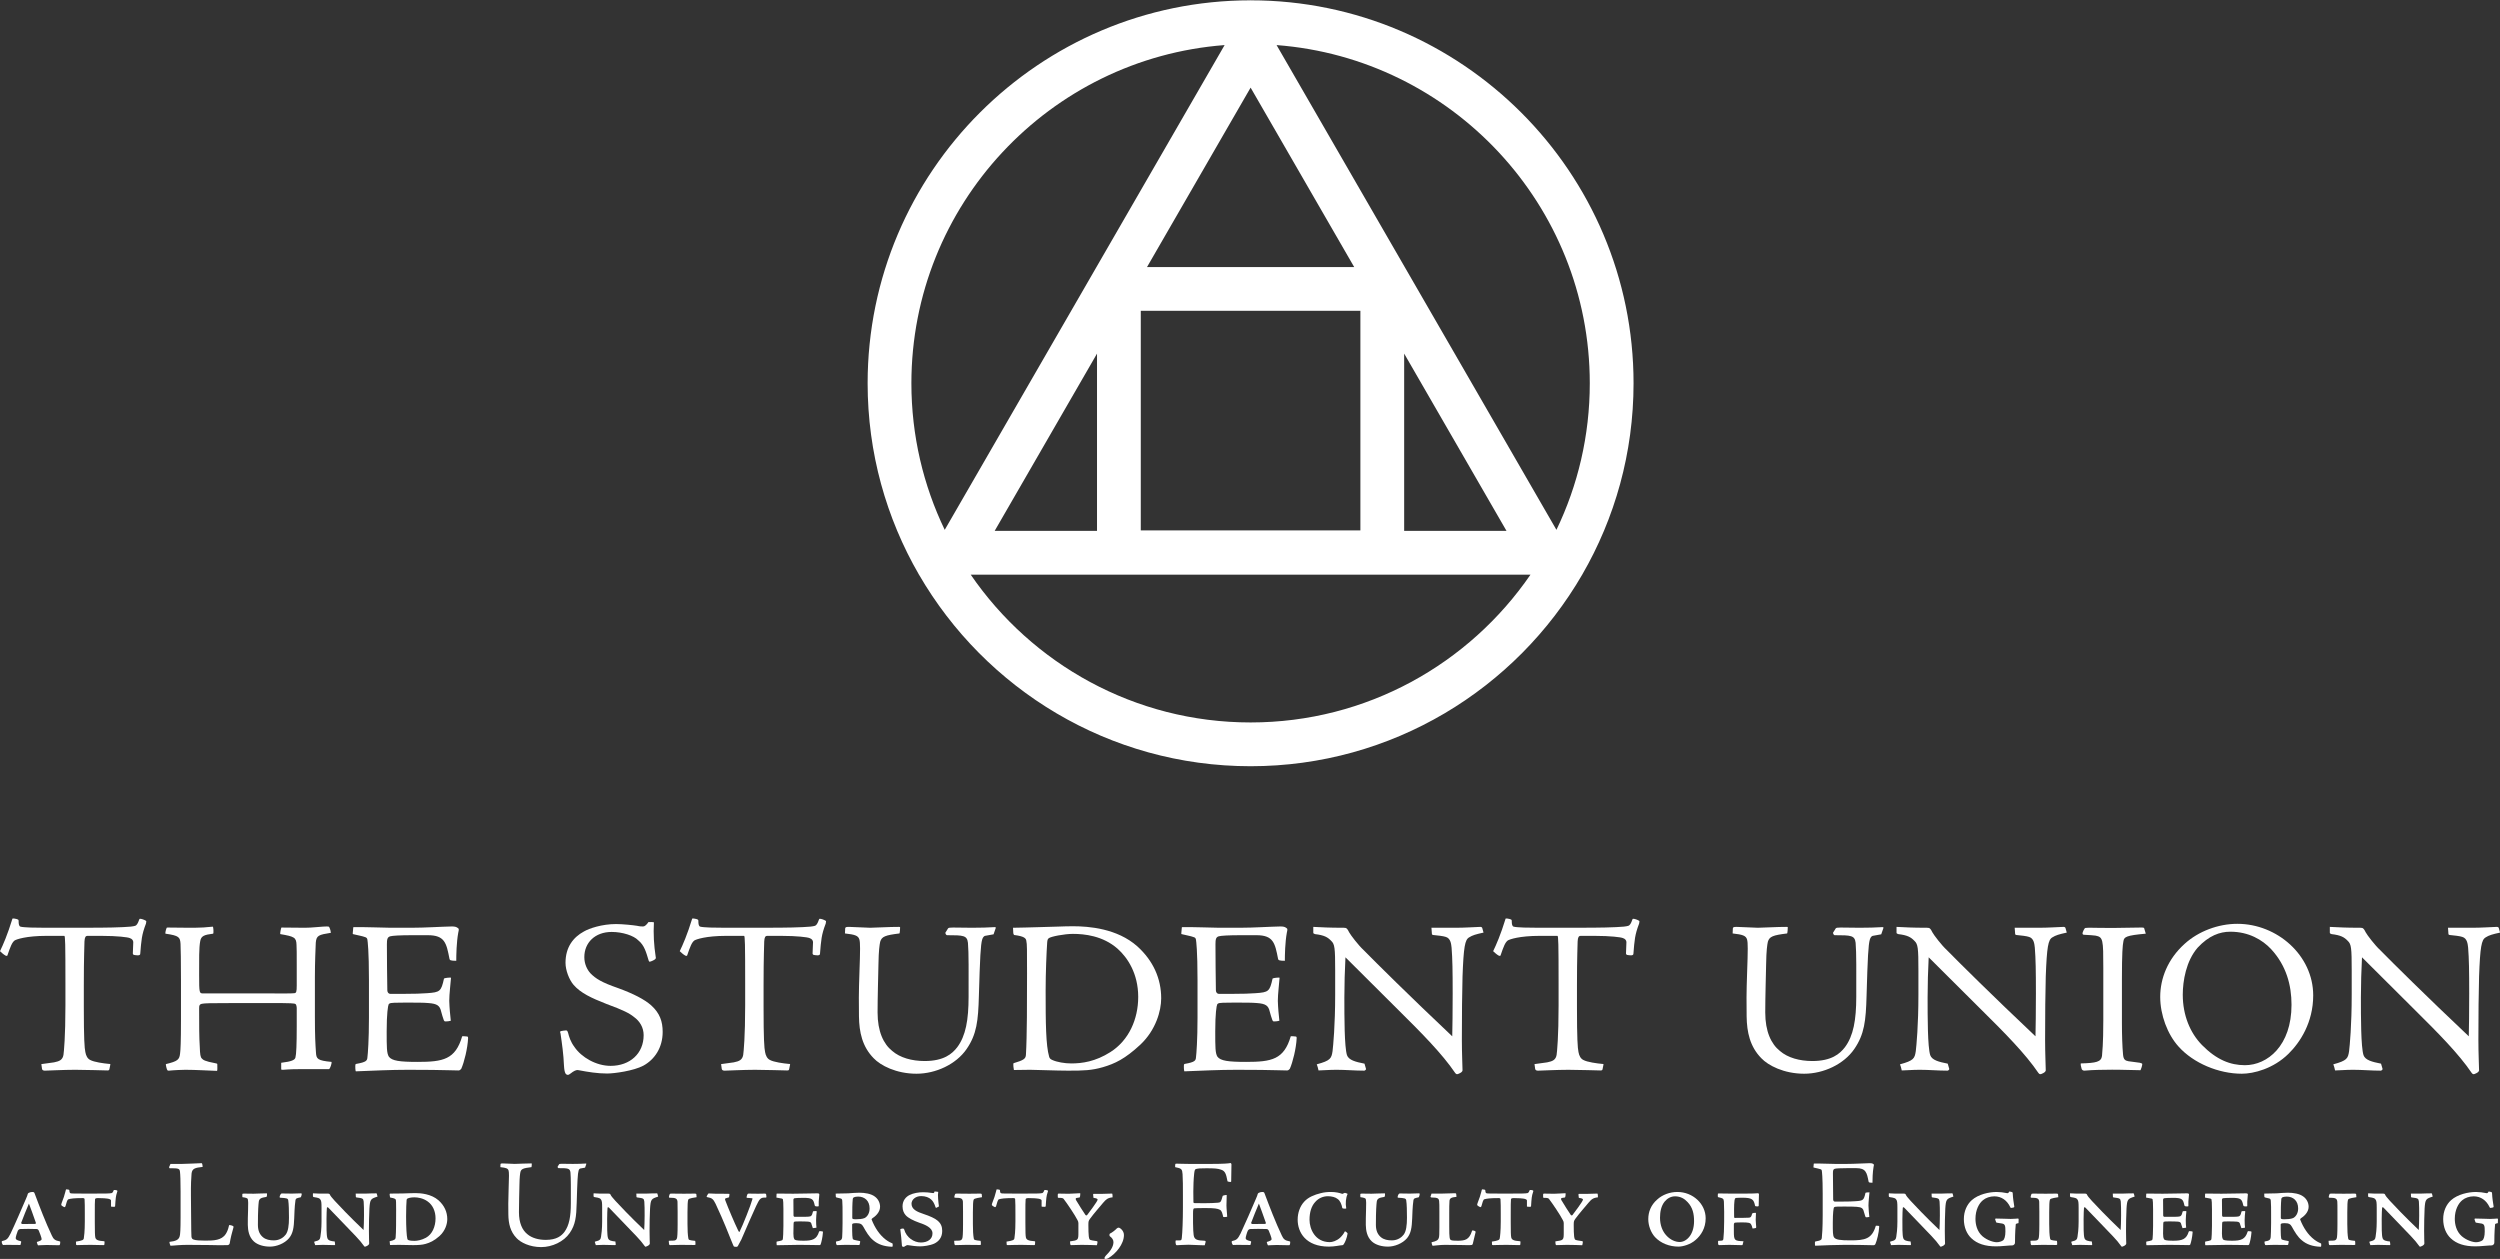 <?xml version="1.0" encoding="UTF-8" standalone="no"?>
<svg
   xmlns:dc="http://purl.org/dc/elements/1.1/"
   xmlns:cc="http://creativecommons.org/ns#"
   xmlns:rdf="http://www.w3.org/1999/02/22-rdf-syntax-ns#"
   xmlns:svg="http://www.w3.org/2000/svg"
   xmlns="http://www.w3.org/2000/svg"
   viewBox="0 0 142.8 71.912"
   height="71.912"
   width="142.8"
   xml:space="preserve"
   version="1.1"
   id="svg2"><rect x="0" y="0" width="142.8" height="71.912" fill="#333333" stroke="none"/><defs
     id="defs6" /><g
     transform="matrix(1.25,0,0,-1.25,0,71.912)"
     id="g10"><g
       transform="scale(0.1,0.1)"
       id="g12"><path
         id="path14"
         style="fill:#ffffff;fill-opacity:1;fill-rule:nonzero;stroke:none"
         d="m 571.469,245.164 c -53.047,0 -99.949,26.789 -127.899,67.547 l 255.801,-0.008 C 671.41,271.953 624.516,245.164 571.469,245.164 Z m -155,154.992 c 0,81.477 63.195,148.461 143.136,154.543 L 431.703,333.176 c -9.754,20.285 -15.234,43.008 -15.234,66.98 z m 225.176,13.559 c 21.417,-37.094 40.793,-70.653 46.769,-81.012 -7.305,0 -24.641,0 -46.769,0 l 0,81.012 z M 501.293,332.703 c -22.129,0 -39.453,0.008 -46.766,0.008 5.985,10.355 25.352,43.906 46.766,81 l 0,-81.008 z m 120.352,0.219 -100.352,0 0,100.34 100.352,0 0,-100.34 z M 571.48,535.254 c 6.024,-10.449 25.692,-44.508 47.332,-81.992 l -94.675,0 c 21.64,37.484 41.308,71.543 47.343,81.992 z M 726.469,400.156 c 0,-23.972 -5.477,-46.695 -15.235,-66.976 l -127.89,221.519 c 79.941,-6.086 143.125,-73.074 143.125,-154.543 z m -3.438,-87.406 c 14.895,25.73 23.438,55.59 23.438,87.406 0,96.469 -78.465,174.953 -174.93,174.992 l -0.059,0.106 -0.07,-0.106 c -96.465,-0.031 -174.941,-78.515 -174.941,-174.992 0,-31.816 8.547,-61.676 23.437,-87.406 l -0.019,-0.039 0.051,0 c 30.292,-52.289 86.863,-87.547 151.531,-87.547 64.66,0 121.23,35.246 151.535,87.539 l 0.047,0 -0.02,0.047" /><path
         id="path16"
         style="fill:#ffffff;fill-opacity:1;fill-rule:nonzero;stroke:none"
         d="m 18.898,89.043 c 1.598,0.203 4.301,0.605 5.801,0.801 2.602,0.5 3.898,1.203 4.301,3.398 0.199,1.406 0.898,8.203 0.898,22.61 l 0,10.195 c 0,18.094 -0.098,21.601 -0.5,21.601 l -8.101,0 C 11.898,147.648 7.5,146.047 6.699,145.547 5.5,144.648 4.801,142.844 3.398,138.75 c 0,-0.305 -0.5,-0.305 -0.898,-0.105 -0.801,0.398 -2.203,1.699 -2.5,2 1.395,2.902 3.398,7.402 5.699,14.902 0.398,0.098 1.098,0 1.898,-0.203 0.703,-0.196 0.801,-0.293 0.902,-0.696 0,-1.804 0.199,-2.609 0.898,-2.8 0.801,-0.207 2.301,-0.305 4.602,-0.403 2.996,-0.097 7.797,-0.097 17.098,-0.097 10.898,0 19.305,0 25.105,0.293 2.895,0.105 4.598,0.3 5.594,0.605 0.602,0.195 1.199,0.996 1.801,2.805 0.105,0.398 0.199,0.398 0.5,0.398 0.5,0 1.801,-0.398 2.602,-0.91 0.199,-0.098 0.199,-0.496 0,-1.297 -2,-5.195 -2.102,-7.597 -2.602,-13.703 0,-0.496 -0.301,-0.789 -1.102,-0.789 -0.598,0 -1.297,0.098 -1.793,0.195 -0.305,0.098 -0.504,0.403 -0.504,0.594 0,0.805 0.199,4.309 0.199,5.207 0,0.703 -0.402,1.504 -1.601,1.895 -0.898,0.398 -5.699,1.007 -12.797,1.007 l -6.5,0 c -0.902,0 -1.297,-0.609 -1.402,-2.597 0,-1.699 -0.297,-6.606 -0.297,-20 l 0,-10 c 0,-14.406 0.297,-18.703 0.699,-20.512 0.297,-1.695 1,-2.996 2.203,-3.594 1.793,-1.004 6.297,-1.598 8.598,-1.805 0.602,0 0.695,-0.098 0.602,-0.391 L 50,86.746 c -0.102,-0.398 -0.199,-0.602 -0.902,-0.602 -1.195,0 -9.801,0.301 -14.699,0.301 -5.199,0 -13.101,-0.398 -13.902,-0.398 -0.797,0 -1.199,0.301 -1.297,0.801 l -0.301,2.195" /><path
         id="path18"
         style="fill:#ffffff;fill-opacity:1;fill-rule:nonzero;stroke:none"
         d="m 121.895,121.348 c 5.3,0 11.503,-0.098 12.601,0.097 0.899,0.098 1.102,0.594 1.102,3.606 l 0,8.594 c 0,6.406 0,8.203 -0.102,9.902 -0.101,3.394 -1,3.797 -7.398,4.898 -0.203,0.2 0.3,2.805 0.496,3 3.601,0 7.105,-0.097 10.703,-0.097 1.199,0 3.398,0.097 5.398,0.293 2.102,0.207 4.098,0.3 4.602,0.3 0.699,0 1,0 1.199,-0.398 0.402,-0.801 0.699,-2.004 0.699,-2.5 -5.597,-0.898 -6.601,-1.199 -6.898,-4.504 -0.102,-2.098 -0.402,-9.09 -0.402,-15.691 l 0,-17.996 c 0,-9.106 0.203,-12.407 0.5,-16.711 0.199,-2.695 0.703,-3.496 7.097,-4.09 0.203,-0.512 -0.594,-3.203 -1.195,-3.305 -4.301,0 -8.602,0 -13,0 -5.602,0 -7.199,-0.301 -8,-0.301 -0.504,0 -0.801,0 -0.801,0.301 l 0,2.902 c 4.902,0.594 6.199,1.297 6.5,2.391 0.399,1.406 0.602,5.91 0.602,14.406 l 0,8.094 c 0,0.805 -0.203,1.606 -0.5,1.906 -0.602,0.403 -1.403,0.496 -12.403,0.496 l -14.8,0 c -12.501,0 -14.2,-0.093 -15.399,-0.3 -1.402,-0.196 -1.5,-0.899 -1.5,-2.2 0,-7.695 0,-13.093 0.297,-17.593 0.105,-3.402 0.305,-4.602 0.906,-5.207 0.598,-0.695 1.395,-1.297 6.199,-2.199 0.699,-0.094 0.898,-0.195 0.898,-0.496 0,-0.594 0.098,-2.801 -0.102,-3 -3.398,0.102 -9.801,0.5 -14.496,0.5 -5.203,-0.098 -7.101,-0.398 -7.5,-0.398 -0.402,0 -0.504,0 -0.707,0.203 -0.297,0.293 -0.793,2.5 -0.695,2.793 5.398,1.301 6.199,2.004 6.496,4.902 0.203,1.504 0.402,5.098 0.402,15.301 l 0,18.305 c 0,9.695 -0.098,13.191 -0.199,16.394 -0.203,3.094 -0.602,3.797 -6.902,4.7 -0.098,0.3 0.105,1.597 0.5,2.5 0.102,0.3 0.199,0.3 0.602,0.3 3.602,0 6.801,-0.097 9.598,-0.097 2.203,0 3.805,0 5.601,0.097 1.602,0 3.402,0.301 5.399,0.403 0.203,-0.207 0.402,-3 0.105,-3.203 -4,-0.5 -5.504,-0.997 -5.906,-3.403 -0.594,-3.094 -0.496,-8.496 -0.496,-15.496 0,-8.301 0.098,-8.398 1.801,-8.398 l 29.098,0" /><path
         id="path20"
         style="fill:#ffffff;fill-opacity:1;fill-rule:nonzero;stroke:none"
         d="m 184.691,121.145 c 4.504,0 7.903,0.105 10.403,0.3 6,0.403 6.504,0.801 7.801,6.7 0.402,0.3 2.703,0.5 3.199,0.402 -0.199,-2.902 -0.801,-7.5 -0.801,-10.598 0.102,-3.41 0.398,-6.203 0.703,-9.101 -0.801,-0.203 -1.601,-0.301 -2.301,-0.301 -0.504,-0.102 -0.703,0.203 -0.902,0.594 -0.398,1.101 -0.898,2.707 -1.195,3.906 -0.602,2.695 -1.801,3.594 -5.801,3.894 -2.203,0.207 -5.504,0.207 -10.602,0.207 -5,0 -6,-0.109 -6.601,-0.207 -0.403,-0.093 -0.699,-0.195 -1,-0.593 -0.297,-0.606 -0.899,-4.102 -0.899,-12.305 0,-7.297 0,-10 1,-11.602 1.403,-1.895 4.899,-2.391 13.102,-2.391 11.699,0 17.301,1.094 20.398,11.695 0.403,0.102 1.399,0 2.399,-0.105 0.301,-0.196 0.301,-0.293 0.301,-0.789 -0.2,-4.602 -1.801,-11.008 -3.098,-13.911 -0.504,-0.594 -0.801,-0.797 -1.305,-0.797 -0.699,0 -1.394,0 -4.695,0.105 -3,0.098 -10,0.195 -18.305,0.195 -7.996,0 -15.894,-0.398 -23.898,-0.703 -0.199,0.109 -0.297,2.207 -0.199,3.008 0,0.195 0.3,0.391 0.398,0.391 4.602,0.801 5,1.504 5.102,3.008 0.203,1.496 0.699,7.903 0.699,18.094 l 0,17.309 c 0,13.301 -0.602,17.691 -0.699,18.301 -0.102,0.593 -0.301,1.089 -1.297,1.296 -1,0.403 -2.903,0.696 -5.305,1.297 -0.098,0.102 -0.098,0.102 -0.098,0.403 l 0.2,2.297 c 0,0.398 0,0.496 0.5,0.496 l 3.5,0 c 3.101,0 6.902,-0.196 13,-0.293 l 9.703,0 c 6.097,0 13.394,0.5 18.394,0.593 1.301,0 1.903,-0.195 2.403,-0.496 0.902,-0.593 0.902,-0.593 0.5,-2.402 -0.801,-4.395 -0.899,-10.195 -0.899,-12.793 -2.601,0 -3.004,0.293 -3.101,0.898 -1.403,7.2 -2.098,10.801 -9.903,10.801 l -6.898,0 c -5.899,0 -9.199,-0.207 -10.297,-0.508 -1.305,-0.402 -1.5,-1.394 -1.5,-3.691 0,-7.004 0.098,-14.004 0.195,-21.008 0,-0.894 0.602,-1.597 1.305,-1.597 l 6.394,0" /><path
         id="path22"
         style="fill:#ffffff;fill-opacity:1;fill-rule:nonzero;stroke:none"
         d="m 259.316,84.141 c -0.199,0 -0.504,0.105 -0.902,0.606 -0.402,0.703 -0.602,1.895 -0.699,3.606 -0.199,5.094 -0.899,10.094 -1.602,14.793 -0.297,0.605 -0.199,0.898 0.301,0.996 0.598,0.105 1.598,0.3 2.199,0.3 0.504,0 0.703,-0.195 1,-1.199 0.403,-1.601 1.102,-3.996 2.903,-6.394 3.199,-4.699 9.894,-8.605 16.5,-8.605 8.898,0 15.101,5.703 15.101,14.004 0,3.496 -1.707,6.399 -4.504,8.399 -2,1.601 -4.597,3 -12.5,5.898 -6.898,2.703 -11.801,5 -15,8.699 -2,2.309 -3.699,6.606 -3.699,10.102 0,7.207 3.598,11.695 8.402,14.304 2.399,1.399 8.2,3.399 14.7,3.399 2.8,0 7.8,-0.496 9.597,-0.801 1.297,-0.305 2.203,-0.305 2.801,-0.305 0.699,0 1.598,0.801 2.398,2.004 1,0.098 2.301,0 2.5,-0.097 -0.296,-5.496 0,-10.403 0.801,-15.703 0.199,-0.594 0,-0.997 -0.297,-1.204 -0.3,-0.3 -1.504,-0.894 -2.304,-1.089 -0.297,-0.11 -0.395,0.093 -0.598,0.496 -1.102,3.593 -1.902,7.004 -4.797,9.297 -2.004,2.097 -7.105,3.796 -12.105,3.796 -7.598,0 -12.5,-4.902 -12.5,-11.492 0,-3.203 1.304,-5.703 2.699,-7.304 2.5,-2.598 5.305,-4.297 12.805,-6.895 7.097,-2.605 11.898,-5.105 15,-7.805 4,-3.601 5.296,-7.398 5.296,-12.195 0,-7.207 -3.695,-12.605 -8.796,-15.398 -4.504,-2.406 -13.301,-3.606 -16.606,-3.606 -4.398,0 -8.695,0.703 -12.898,1.504 -0.797,0.195 -1.297,0 -1.797,-0.203 -0.602,-0.305 -1.301,-0.703 -2,-1.301 -0.602,-0.5 -0.903,-0.606 -1.301,-0.606 l -0.098,0" /><path
         id="path24"
         style="fill:#ffffff;fill-opacity:1;fill-rule:nonzero;stroke:none"
         d="m 329.512,89.043 c 1.601,0.203 4.3,0.605 5.8,0.801 2.602,0.5 3.903,1.203 4.301,3.398 0.199,1.406 0.899,8.203 0.899,22.61 l 0,10.195 c 0,18.094 -0.098,21.601 -0.496,21.601 l -8.102,0 c -9.398,0 -13.801,-1.601 -14.602,-2.101 -1.199,-0.899 -1.898,-2.703 -3.296,-6.797 0,-0.305 -0.5,-0.305 -0.903,-0.105 -0.801,0.398 -2.199,1.699 -2.5,2 1.399,2.902 3.403,7.402 5.699,14.902 0.403,0.098 1.098,0 1.903,-0.203 0.699,-0.196 0.801,-0.293 0.902,-0.696 0,-1.804 0.199,-2.609 0.899,-2.8 0.8,-0.207 2.296,-0.305 4.597,-0.403 3,-0.097 7.797,-0.097 17.102,-0.097 10.898,0 19.301,0 25.101,0.293 2.895,0.105 4.602,0.3 5.594,0.605 0.602,0.195 1.203,0.996 1.805,2.805 0.101,0.398 0.199,0.398 0.496,0.398 0.504,0 1.805,-0.398 2.601,-0.91 0.204,-0.098 0.204,-0.496 0,-1.297 -2,-5.195 -2.097,-7.597 -2.601,-13.703 0,-0.496 -0.297,-0.789 -1.098,-0.789 -0.601,0 -1.301,0.098 -1.797,0.195 -0.3,0.098 -0.504,0.403 -0.504,0.594 0,0.805 0.204,4.309 0.204,5.207 0,0.703 -0.403,1.504 -1.606,1.895 -0.894,0.398 -5.695,1.007 -12.797,1.007 l -6.5,0 c -0.902,0 -1.297,-0.609 -1.398,-2.597 0,-1.699 -0.297,-6.606 -0.297,-20 l 0,-10 c 0,-14.406 0.297,-18.703 0.695,-20.512 0.297,-1.695 1,-2.996 2.203,-3.594 1.797,-1.004 6.297,-1.598 8.598,-1.805 0.602,0 0.699,-0.098 0.602,-0.391 l -0.403,-2.004 c -0.101,-0.398 -0.199,-0.602 -0.902,-0.602 -1.195,0 -9.801,0.301 -14.695,0.301 -5.204,0 -13.102,-0.398 -13.903,-0.398 -0.801,0 -1.203,0.301 -1.301,0.801 l -0.3,2.195" /><path
         id="path26"
         style="fill:#ffffff;fill-opacity:1;fill-rule:nonzero;stroke:none"
         d="m 454.016,148.352 c -0.903,-0.207 -2.707,-0.508 -3.911,-0.704 -0.398,-0.097 -0.996,-0.609 -1.296,-1.703 -0.696,-2.398 -0.997,-8.203 -1.497,-25.703 -0.3,-11.492 -1.003,-17.594 -5.601,-24.297 -4.797,-7 -14.106,-11.297 -22.902,-11.297 -9.297,0 -16.497,3.797 -19.598,7.098 -5.195,5.293 -6.606,11.899 -6.699,19.106 -0.102,5.093 -0.102,11.394 0.203,19.597 0.398,11.094 0.398,13.992 0,15.496 -0.508,1.797 -2,2.297 -6.602,2.805 l 0.098,2.297 c 0.098,0.594 0.398,0.699 1.797,0.699 2.207,0 7.5,-0.398 9.597,-0.398 4.504,0.097 8.508,0.398 13.11,0.398 0.496,0 0.594,0 0.594,-0.301 0,-0.398 -0.098,-2.5 -0.293,-2.695 -6.504,-0.801 -8.106,-1.406 -8.809,-3.809 -0.293,-1.394 -0.691,-3.894 -0.789,-10.195 -0.109,-5.605 -0.402,-15.398 -0.402,-22.098 0,-8.703 2.695,-14.406 6.699,-17.597 3.594,-3.109 8.996,-4.602 14.797,-4.602 8.797,0 12.593,3.301 14.898,6.297 3.899,5.195 5.195,12.5 5.195,23.098 0,10.605 0.11,20.304 -0.293,24.597 -0.398,3.403 -2,3.508 -9.597,3.508 -0.305,0 -0.801,0.696 -0.703,1.192 0.3,0.507 0.898,1.308 1.203,1.906 0.301,0.301 0.594,0.398 2.293,0.398 0.91,0 6.203,-0.097 8.703,-0.097 3.101,0 7.898,0.097 10.398,0.293 0.496,0 0.496,-0.293 0.301,-0.696 l -0.894,-2.593" /><path
         id="path28"
         style="fill:#ffffff;fill-opacity:1;fill-rule:nonzero;stroke:none"
         d="m 490.215,148.547 c -3.797,0 -10.098,-1.203 -11.004,-2.004 -0.5,-0.398 -0.598,-0.898 -0.695,-2.004 -0.301,-4.391 -0.704,-13.687 -0.704,-21.988 0,-14.809 0.098,-24.903 1.602,-30.11 0.195,-0.695 0.496,-1.094 1.398,-1.496 2.196,-1.004 5.704,-1.598 8.7,-1.598 4.902,0 10.996,0.801 17.898,5.191 8.496,5.402 12.707,15.109 12.707,25.207 0,10.703 -4.902,17.996 -9.402,22 -6.797,5.996 -15.305,6.801 -20.403,6.801 l -0.097,0 z m 40.398,-29.504 c 0,-5.598 -2.398,-14.395 -9.5,-21.094 -7.097,-6.601 -11.699,-8.703 -17.097,-10.301 -5.207,-1.504 -8.801,-1.601 -15.903,-1.601 -5.301,0 -15.203,0.398 -17.398,0.398 -2.199,0 -5.903,-0.098 -7.403,-0.098 -0.097,0.195 -0.402,2.695 -0.199,3.094 4.699,1.41 5.598,2.004 5.696,3.91 0.507,8.289 0.507,25 0.507,37.097 0,11.192 0,13.496 -0.3,14.699 -0.098,1.395 -0.903,2.293 -5.61,2.899 -0.094,0.098 -0.398,0.398 -0.398,1.301 l -0.098,2 c 3.699,0 7,0.195 12.207,0.293 6.797,0.105 10.391,0.398 15.195,0.398 7.2,0 20.196,-0.992 29.407,-9.195 7.293,-6.594 10.894,-14.797 10.894,-23.703 l 0,-0.098" /><path
         id="path30"
         style="fill:#ffffff;fill-opacity:1;fill-rule:nonzero;stroke:none"
         d="m 563.32,121.145 c 4.5,0 7.903,0.105 10.403,0.3 5.996,0.403 6.496,0.801 7.797,6.7 0.398,0.3 2.703,0.5 3.203,0.402 -0.196,-2.902 -0.801,-7.5 -0.801,-10.598 0.098,-3.41 0.398,-6.203 0.703,-9.101 -0.801,-0.203 -1.602,-0.301 -2.305,-0.301 -0.5,-0.102 -0.695,0.203 -0.898,0.594 -0.402,1.101 -0.899,2.707 -1.203,3.906 -0.602,2.695 -1.801,3.594 -5.805,3.894 -2.195,0.207 -5.496,0.207 -10.598,0.207 -5,0 -5.996,-0.109 -6.597,-0.207 -0.403,-0.093 -0.703,-0.195 -0.996,-0.593 -0.305,-0.606 -0.903,-4.102 -0.903,-12.305 0,-7.297 0,-10 0.996,-11.602 1.399,-1.895 4.907,-2.391 13.098,-2.391 11.703,0 17.309,1.094 20.406,11.695 0.399,0.102 1.407,0 2.403,-0.105 0.3,-0.196 0.3,-0.293 0.3,-0.789 -0.203,-4.602 -1.804,-11.008 -3.105,-13.911 -0.496,-0.594 -0.801,-0.797 -1.297,-0.797 -0.695,0 -1.398,0 -4.699,0.105 -2.996,0.098 -10.004,0.195 -18.305,0.195 -8,0 -15.898,-0.398 -23.894,-0.703 -0.207,0.109 -0.305,2.207 -0.207,3.008 0,0.195 0.3,0.391 0.402,0.391 4.598,0.801 5,1.504 5.098,3.008 0.203,1.496 0.703,7.903 0.703,18.094 l 0,17.309 c 0,13.301 -0.598,17.691 -0.703,18.301 -0.098,0.593 -0.293,1.089 -1.301,1.296 -0.996,0.403 -2.903,0.696 -5.293,1.297 -0.11,0.102 -0.11,0.102 -0.11,0.403 l 0.208,2.297 c 0,0.398 0,0.496 0.5,0.496 l 3.496,0 c 3.101,0 6.902,-0.196 13.004,-0.293 l 9.699,0 c 6.101,0 13.398,0.5 18.402,0.593 1.301,0 1.906,-0.195 2.402,-0.496 0.899,-0.593 0.899,-0.593 0.5,-2.402 -0.8,-4.395 -0.898,-10.195 -0.898,-12.793 -2.598,0 -3,0.293 -3.105,0.898 -1.399,7.2 -2.102,10.801 -9.899,10.801 l -6.902,0 c -5.903,0 -9.199,-0.207 -10.305,-0.508 -1.301,-0.402 -1.492,-1.394 -1.492,-3.691 0,-7.004 0.098,-14.004 0.191,-21.008 0,-0.894 0.61,-1.597 1.301,-1.597 l 6.406,0" /><path
         id="path32"
         style="fill:#ffffff;fill-opacity:1;fill-rule:nonzero;stroke:none"
         d="m 600.121,151.746 c 4.602,-0.203 6.797,-0.398 13.899,-0.398 0.593,0 1.101,-0.098 1.296,-0.301 0.403,-0.305 0.899,-1.106 1.204,-1.801 0.703,-1.297 4.199,-5.894 6.601,-8.101 5.996,-6.094 20.594,-20.598 40.496,-39.399 0.098,3.195 0.195,12.199 0.195,19.602 0,10.398 -0.097,15.8 -0.496,20.898 -0.195,1.699 -0.402,4.199 -2.597,4.902 -1.106,0.403 -3.801,0.696 -5.899,0.899 -0.304,0.098 -0.5,0.195 -0.5,0.5 l -0.203,2.801 c 3.797,0 7.598,0 11.297,0 3.906,0 7.902,0.293 11.008,0.398 0.496,0 0.801,-0.203 0.898,-0.496 l 0.594,-2.109 c -3.594,-0.789 -5,-1.192 -6.602,-2.2 -1.894,-1.089 -2.5,-4.293 -2.996,-17.898 -0.195,-8.992 -0.304,-15.496 -0.304,-28.895 0,-6.398 0.304,-12.304 0.304,-14.004 -0.097,-0.598 -0.695,-1.094 -2.004,-1.605 -0.496,-0.191 -0.898,-0.191 -1.394,0.512 -5.898,8.699 -15.195,18.094 -25.703,28.496 -8.301,8.301 -16.203,16.101 -24.395,24.297 -0.304,-5.598 -0.5,-12.696 -0.5,-18.305 0,-9.09 0,-22.598 1.192,-26.395 0.8,-2.293 3.906,-3.094 8.008,-3.898 l 0.695,-2.398 c 0.105,-0.305 -0.5,-0.801 -0.801,-0.801 -4.199,0 -8.594,0.398 -12.695,0.398 -3.496,0 -6.504,-0.301 -8.203,-0.301 -0.196,1.004 -0.5,2 -0.801,2.801 6.297,1.699 6.699,2.695 7.207,5.996 0.293,2.5 1.199,11.7 1.199,25.801 l 0,11.106 c 0,10.3 -0.203,12 -1.805,13.496 -1.601,1.695 -3.195,2.605 -7.402,3.101 -0.598,0.2 -0.793,0.305 -0.793,0.696 l 0,2.605" /><path
         id="path34"
         style="fill:#ffffff;fill-opacity:1;fill-rule:nonzero;stroke:none"
         d="m 701.207,89.043 c 1.602,0.203 4.305,0.605 5.801,0.801 2.597,0.5 3.906,1.203 4.297,3.398 0.203,1.406 0.906,8.203 0.906,22.61 l 0,10.195 c 0,18.094 -0.106,21.601 -0.508,21.601 l -8.094,0 c -9.406,0 -13.8,-1.601 -14.601,-2.101 -1.199,-0.899 -1.903,-2.703 -3.301,-6.797 0,-0.305 -0.496,-0.305 -0.898,-0.105 -0.801,0.398 -2.196,1.699 -2.5,2 1.398,2.902 3.398,7.402 5.703,14.902 0.402,0.098 1.093,0 1.894,-0.203 0.703,-0.196 0.801,-0.293 0.899,-0.696 0,-1.804 0.207,-2.609 0.898,-2.8 0.801,-0.207 2.305,-0.305 4.602,-0.403 3.007,-0.097 7.8,-0.097 17.109,-0.097 10.898,0 19.297,0 25.098,0.293 2.898,0.105 4.597,0.3 5.593,0.605 0.606,0.195 1.204,0.996 1.797,2.805 0.11,0.398 0.207,0.398 0.508,0.398 0.5,0 1.797,-0.398 2.598,-0.91 0.195,-0.098 0.195,-0.496 0,-1.297 -2,-5.195 -2.098,-7.597 -2.598,-13.703 0,-0.496 -0.301,-0.789 -1.101,-0.789 -0.598,0 -1.301,0.098 -1.797,0.195 -0.305,0.098 -0.5,0.403 -0.5,0.594 0,0.805 0.195,4.309 0.195,5.207 0,0.703 -0.398,1.504 -1.602,1.895 -0.898,0.398 -5.703,1.007 -12.8,1.007 l -6.496,0 c -0.899,0 -1.297,-0.609 -1.395,-2.597 0,-1.699 -0.305,-6.606 -0.305,-20 l 0,-10 c 0,-14.406 0.305,-18.703 0.696,-20.512 0.3,-1.695 1.004,-2.996 2.207,-3.594 1.797,-1.004 6.297,-1.598 8.593,-1.805 0.606,0 0.704,-0.098 0.606,-0.391 l -0.402,-2.004 c -0.098,-0.398 -0.204,-0.602 -0.899,-0.602 -1.199,0 -9.805,0.301 -14.707,0.301 -5.195,0 -13.094,-0.398 -13.894,-0.398 -0.801,0 -1.204,0.301 -1.301,0.801 l -0.301,2.195" /><path
         id="path36"
         style="fill:#ffffff;fill-opacity:1;fill-rule:nonzero;stroke:none"
         d="m 859.645,148.352 c -0.899,-0.207 -2.707,-0.508 -3.907,-0.704 -0.402,-0.097 -0.996,-0.609 -1.3,-1.703 -0.692,-2.398 -0.997,-8.203 -1.493,-25.703 -0.304,-11.492 -1.007,-17.594 -5.605,-24.297 -4.797,-7 -14.102,-11.297 -22.902,-11.297 -9.297,0 -16.493,3.797 -19.598,7.098 -5.195,5.293 -6.602,11.899 -6.699,19.106 -0.098,5.093 -0.098,11.394 0.203,19.597 0.402,11.094 0.402,13.992 0,15.496 -0.508,1.797 -2,2.297 -6.602,2.805 l 0.098,2.297 c 0.098,0.594 0.402,0.699 1.797,0.699 2.207,0 7.5,-0.398 9.601,-0.398 4.5,0.097 8.504,0.398 13.106,0.398 0.496,0 0.594,0 0.594,-0.301 0,-0.398 -0.098,-2.5 -0.293,-2.695 -6.504,-0.801 -8.106,-1.406 -8.809,-3.809 -0.293,-1.394 -0.691,-3.894 -0.789,-10.195 -0.109,-5.605 -0.402,-15.398 -0.402,-22.098 0,-8.703 2.695,-14.406 6.699,-17.597 3.594,-3.109 8.996,-4.602 14.797,-4.602 8.797,0 12.597,3.301 14.902,6.297 3.895,5.195 5.195,12.5 5.195,23.098 0,10.605 0.106,20.304 -0.293,24.597 -0.402,3.403 -2.004,3.508 -9.601,3.508 -0.301,0 -0.801,0.696 -0.703,1.192 0.304,0.507 0.898,1.308 1.203,1.906 0.301,0.301 0.594,0.398 2.293,0.398 0.91,0 6.203,-0.097 8.703,-0.097 3.105,0 7.898,0.097 10.398,0.293 0.5,0 0.5,-0.293 0.305,-0.696 l -0.898,-2.593" /><path
         id="path38"
         style="fill:#ffffff;fill-opacity:1;fill-rule:nonzero;stroke:none"
         d="m 866.637,151.746 c 4.597,-0.203 6.797,-0.398 13.894,-0.398 0.598,0 1.106,-0.098 1.301,-0.301 0.398,-0.305 0.898,-1.106 1.199,-1.801 0.703,-1.297 4.199,-5.894 6.602,-8.101 5.996,-6.094 20.597,-20.598 40.5,-39.399 0.097,3.195 0.195,12.199 0.195,19.602 0,10.398 -0.098,15.8 -0.5,20.898 -0.195,1.699 -0.398,4.199 -2.598,4.902 -1.101,0.403 -3.796,0.696 -5.898,0.899 -0.301,0.098 -0.496,0.195 -0.496,0.5 l -0.207,2.801 c 3.801,0 7.598,0 11.301,0 3.906,0 7.898,0.293 11.004,0.398 0.5,0 0.8,-0.203 0.898,-0.496 l 0.598,-2.109 c -3.594,-0.789 -5,-1.192 -6.602,-2.2 -1.894,-1.089 -2.5,-4.293 -3,-17.898 -0.195,-8.992 -0.301,-15.496 -0.301,-28.895 0,-6.398 0.301,-12.304 0.301,-14.004 -0.098,-0.598 -0.703,-1.094 -2,-1.605 -0.5,-0.191 -0.898,-0.191 -1.398,0.512 -5.899,8.699 -15.196,18.094 -25.703,28.496 -8.301,8.301 -16.2,16.101 -24.395,24.297 -0.301,-5.598 -0.496,-12.696 -0.496,-18.305 0,-9.09 0,-22.598 1.191,-26.395 0.801,-2.293 3.907,-3.094 8.008,-3.898 l 0.692,-2.398 c 0.109,-0.305 -0.497,-0.801 -0.801,-0.801 -4.199,0 -8.594,0.398 -12.696,0.398 -3.496,0 -6.503,-0.301 -8.203,-0.301 -0.195,1.004 -0.496,2 -0.8,2.801 6.3,1.699 6.699,2.695 7.207,5.996 0.293,2.5 1.203,11.7 1.203,25.801 l 0,11.106 c 0,10.3 -0.207,12 -1.809,13.496 -1.601,1.695 -3.191,2.605 -7.402,3.101 -0.594,0.2 -0.789,0.305 -0.789,0.696 l 0,2.605" /><path
         id="path40"
         style="fill:#ffffff;fill-opacity:1;fill-rule:nonzero;stroke:none"
         d="m 980.531,148.645 c -9.004,-0.801 -9.902,-1.497 -10.203,-3.403 -0.39,-1.797 -0.695,-5.594 -0.695,-17.293 l 0,-20 c 0,-6.008 0.195,-11.008 0.5,-14.402 0.195,-2.5 0.996,-2.902 2.5,-3.203 0.996,-0.195 4.297,-0.5 5.195,-0.695 0.703,-0.207 1.102,-0.301 1.102,-0.605 0,-0.691 -0.594,-2.5 -0.801,-2.793 -8.094,0.195 -12.195,0.293 -15.899,0.195 -4.402,0 -9.5,-0.301 -9.792,-0.398 -0.606,0 -1.106,0.398 -1.204,0.801 -0.3,0.996 -0.507,1.902 -0.398,2.5 7.098,0.191 9.297,0.703 9.695,3.394 0.098,1.605 0.598,5.102 0.598,16.301 l 0,23.906 c 0,13.098 -0.098,14.09 -3.496,14.793 -1.106,0.102 -2.598,0.305 -5.403,0.403 -0.398,0 -0.593,0.3 -0.593,0.605 0,0.293 0.097,0.691 0.496,1.492 0.402,0.703 0.5,0.903 0.801,1.008 0.8,0.098 1.398,0.098 2.597,0.098 1.203,0 4.602,-0.098 9.797,-0.098 5.203,0.098 12,0.195 13.008,0.195 1.297,0 1.394,-0.097 1.492,-0.398 l 0.703,-2.402" /><path
         id="path42"
         style="fill:#ffffff;fill-opacity:1;fill-rule:nonzero;stroke:none"
         d="m 1019.14,149.539 c -4.8,0 -9.8,-1.797 -14.91,-7.293 -5.289,-6.101 -6.792,-15.207 -6.792,-21.504 0,-9.297 3.302,-17.39 8.802,-23 6.6,-6.695 12.9,-9.195 19.59,-9.195 10.31,0 21.3,8.895 21.3,27.598 0,9.003 -2.39,17.898 -9.29,25.398 -4.01,4.309 -10.31,7.996 -18.61,7.996 l -0.09,0 z m 3.3,3.606 c 18.09,0 34.6,-14.395 34.6,-32.696 0,-12.402 -6,-21.504 -11.3,-26.699 -6.91,-6.809 -15.9,-9.102 -21.3,-9.102 -10.61,0 -22.1,4.793 -28.909,12.391 -5.097,5.609 -8.398,14.504 -8.398,22.707 0,8.399 3.398,17.293 11.203,24.297 6.294,5.703 15.304,9.102 24.004,9.102 l 0.1,0" /><path
         id="path44"
         style="fill:#ffffff;fill-opacity:1;fill-rule:nonzero;stroke:none"
         d="m 1064.64,151.746 c 4.6,-0.203 6.8,-0.398 13.9,-0.398 0.6,0 1.1,-0.098 1.3,-0.301 0.4,-0.305 0.9,-1.106 1.2,-1.801 0.7,-1.297 4.2,-5.894 6.6,-8.101 6,-6.094 20.6,-20.598 40.5,-39.399 0.1,3.195 0.19,12.199 0.19,19.602 0,10.398 -0.09,15.8 -0.49,20.898 -0.2,1.699 -0.4,4.199 -2.6,4.902 -1.1,0.403 -3.8,0.696 -5.9,0.899 -0.3,0.098 -0.5,0.195 -0.5,0.5 l -0.2,2.801 c 3.8,0 7.6,0 11.3,0 3.9,0 7.9,0.293 11,0.398 0.5,0 0.8,-0.203 0.9,-0.496 l 0.6,-2.109 c -3.6,-0.789 -5,-1.192 -6.61,-2.2 -1.89,-1.089 -2.5,-4.293 -2.99,-17.898 -0.2,-8.992 -0.31,-15.496 -0.31,-28.895 0,-6.398 0.31,-12.304 0.31,-14.004 -0.1,-0.598 -0.71,-1.094 -2.01,-1.605 -0.49,-0.191 -0.89,-0.191 -1.39,0.512 -5.9,8.699 -15.2,18.094 -25.7,28.496 -8.31,8.301 -16.21,16.101 -24.4,24.297 -0.3,-5.598 -0.5,-12.696 -0.5,-18.305 0,-9.09 0,-22.598 1.19,-26.395 0.8,-2.293 3.91,-3.094 8.01,-3.898 l 0.7,-2.398 c 0.1,-0.305 -0.5,-0.801 -0.81,-0.801 -4.19,0 -8.59,0.398 -12.69,0.398 -3.5,0 -6.5,-0.301 -8.2,-0.301 -0.2,1.004 -0.5,2 -0.8,2.801 6.29,1.699 6.69,2.695 7.2,5.996 0.3,2.5 1.2,11.7 1.2,25.801 l 0,11.106 c 0,10.3 -0.2,12 -1.8,13.496 -1.6,1.695 -3.2,2.605 -7.41,3.101 -0.59,0.2 -0.79,0.305 -0.79,0.696 l 0,2.605" /><path
         id="path46"
         style="fill:#ffffff;fill-opacity:1;fill-rule:nonzero;stroke:none"
         d="m 10.312,15.969 c 1.711,0 3.535,0 5.699,0.055 0.285,0 0.512,0.285 0.34,0.625 -1.309,3.879 -2.219,6.156 -3.133,8.664 -1.25,-2.969 -2.395,-5.762 -3.531,-8.781 -0.059,-0.281 0.281,-0.562 0.566,-0.562 l 0.059,0 z m 4.449,14.645 c 0.625,0 0.852,-0.117 1.024,-0.574 2.394,-6.379 4.957,-13.105 7.922,-19.375 0.742,-1.543 1.312,-2.227 3.594,-2.629 0.223,0 0.223,-0.105 0.223,-0.625 -0.113,-1.082 -0.281,-1.133 -0.625,-1.133 -2.68,0.051 -4.269,0.109 -5.527,0.109 -1.824,0 -3.594,-0.164 -3.988,-0.164 -0.117,0 -0.57,1.305 -0.57,1.531 1.535,0.461 2.219,0.801 2.219,1.316 0,0.625 -1.023,3.246 -1.308,3.871 -0.227,0.457 -0.512,0.742 -1.082,0.742 -2.34,0.055 -5.074,0.117 -7.242,0 -0.625,0 -0.965,-0.344 -1.254,-0.793 C 7.75,12.031 7.176,10.039 7.176,9.523 7.176,9.016 7.52,8.555 9.344,8.152 9.629,8.098 9.688,8.035 9.688,7.754 9.688,7.59 9.457,6.73 9.344,6.387 6.551,6.445 4.387,6.445 3.359,6.445 c -0.57,0 -1.711,-0.059 -1.938,-0.059 -0.172,0 -0.625,0.801 -0.625,1.367 0,0.234 0.051,0.398 0.109,0.398 2.168,0.52 2.625,0.918 3.934,3.48 2.109,4.441 4.902,10.945 7.07,15.957 0.453,0.977 0.684,1.719 0.797,2.168 0.117,0.231 0.227,0.34 0.457,0.457 0.453,0.227 0.969,0.399 1.539,0.399 l 0.059,0" /><path
         id="path48"
         style="fill:#ffffff;fill-opacity:1;fill-rule:nonzero;stroke:none"
         d="m 34.707,7.93 c 3.023,0.449 3.477,0.793 3.594,1.535 0.113,0.633 0.453,3.086 0.453,7.691 l 0,3.535 c 0,2.856 0,5.082 -0.109,6.613 0,0.344 -0.289,0.516 -0.855,0.516 -3.992,0 -5.473,-0.231 -6.613,-0.574 -0.399,-0.168 -0.852,-1.531 -1.254,-3.137 -0.172,-0.387 -0.399,-0.504 -0.629,-0.387 -0.969,0.449 -1.367,0.848 -1.309,1.074 0,0.23 0.172,0.684 0.281,1.031 0.684,1.594 1.258,3.481 1.598,4.848 0.172,0.789 0.285,1.133 0.402,1.133 l 0.57,-0.051 c 0.512,-0.059 0.797,-0.117 0.856,-0.344 0.051,-0.918 0.223,-1.316 0.512,-1.375 0.395,-0.168 1.707,-0.168 9.176,-0.168 6.898,0 8.492,0 9.633,0.227 0.512,0.117 0.742,0.859 1.024,1.426 0.461,0.059 0.914,-0.059 1.367,-0.164 0.231,-0.121 0.344,-0.293 0.117,-0.801 -0.629,-1.828 -0.684,-2.91 -0.914,-6.387 0,-0.227 -0.168,-0.344 -0.457,-0.344 -0.91,0 -1.422,0.059 -1.422,0.176 0,0.281 0,2.219 0,2.676 0,0.285 -0.231,0.516 -0.57,0.625 -0.914,0.461 -4.16,0.516 -5.414,0.516 -1.027,0 -1.316,-0.281 -1.316,-0.574 -0.109,-0.969 -0.109,-2.844 -0.109,-6.836 l 0,-3.699 c 0,-4.504 0.059,-5.988 0.227,-6.848 0.227,-1.023 0.969,-1.59 4.051,-1.766 0.223,-0.109 0.223,-0.227 0.172,-0.508 L 47.707,6.562 C 47.535,6.387 47.535,6.328 47.305,6.328 c -0.395,0 -3.988,0.117 -5.926,0.117 -2.566,0 -5.758,-0.117 -6.102,-0.117 -0.34,0 -0.453,0.059 -0.512,0.234 L 34.707,7.93" /><path
         id="path50"
         style="fill:#ffffff;fill-opacity:1;fill-rule:nonzero;stroke:none"
         d="m 104.977,15.508 c 0.226,0 1.253,-0.281 1.539,-0.457 0.226,-0.227 0.226,-0.395 0.168,-0.625 -0.684,-2.336 -1.309,-4.785 -1.707,-7.238 -0.114,-0.566 -0.512,-0.801 -0.973,-0.859 -0.566,-0.051 -1.195,-0.051 -3.59,-0.051 -2.336,0 -5.129,0.168 -14.758,0.168 -3.082,0 -5.875,-0.285 -6.672,-0.34 -0.629,-0.059 -0.973,-0.059 -1.082,-0.059 -0.172,0.23 -0.516,1.426 -0.457,1.766 2.793,0.34 4.215,0.859 4.672,2.57 0.231,0.789 0.402,2.898 0.402,8.719 l 0,11.68 c 0,4.844 -0.117,7.93 -0.289,9.18 -0.172,1.309 -0.625,1.543 -4.672,1.484 -0.172,0 -0.34,0.34 -0.231,0.684 l 0.461,1.023 c 0.055,0.285 0.113,0.285 0.223,0.285 1.715,0 3.477,-0.059 5.305,0 2.906,0.059 5.926,0.223 8.891,0.34 0.231,-0.164 0.399,-1.25 0.399,-1.707 -3.422,-0.398 -4.789,-0.684 -5.07,-3.016 -0.172,-1.66 -0.344,-5.422 -0.289,-10.039 l 0.059,-6.953 c 0.059,-9.004 0.113,-10.773 0.172,-11.797 0.059,-0.801 0.398,-1.25 1.082,-1.426 0.969,-0.344 2.734,-0.461 5.305,-0.461 3.758,0 7.407,0.117 9.285,3.027 0.629,0.965 1.086,2.051 1.485,3.82 0.058,0.223 0.113,0.281 0.285,0.281 l 0.059,0" /><path
         id="path52"
         style="fill:#ffffff;fill-opacity:1;fill-rule:nonzero;stroke:none"
         d="m 123.328,5.645 c -2.738,0 -5.586,0.742 -7.351,2.391 -2.227,2.063 -2.68,5.023 -2.739,7.531 0,1.992 0,3.875 0.117,6.731 0.114,2.957 0.051,4.266 -0.117,5.008 -0.113,0.516 -1.027,0.742 -2.394,0.918 -0.114,0.051 -0.114,0.168 -0.114,1.25 0,0.344 0.172,0.398 0.684,0.398 1.086,0 3.648,-0.055 4.504,-0.055 1.656,0 2.793,0.172 5.867,0.172 0.231,0 0.289,-0.117 0.231,-0.68 -0.059,-0.863 -0.168,-0.918 -0.454,-0.981 -2.167,-0.34 -3.082,-0.68 -3.304,-2.105 -0.172,-1.367 -0.403,-3.988 -0.403,-10.656 0,-2.852 0.969,-4.559 2.395,-5.703 1.312,-1.023 2.965,-1.367 4.902,-1.367 2.793,0 4.559,1.543 5.356,2.57 1.203,1.531 1.543,4.324 1.543,7.801 0,3.027 -0.059,6.16 -0.34,7.988 -0.172,0.848 -0.742,0.965 -3.652,1.133 -0.172,0 -0.344,0.285 -0.286,0.176 0,0.508 0.286,1.25 0.512,1.484 0.117,0.168 0.289,0.285 0.516,0.285 0.679,0 3.535,-0.062 4.617,-0.062 1.137,0 3.074,0.117 4.219,0.117 0.172,0 0.222,-0.117 0.222,-0.633 -0.222,-0.789 -0.339,-1.133 -0.511,-1.191 -0.512,-0.059 -1.426,-0.344 -1.766,-0.461 -0.227,-0.113 -0.453,-0.34 -0.566,-0.848 -0.118,-0.684 -0.403,-2.684 -0.575,-8.27 -0.168,-4.223 -0.511,-6.777 -2.336,-9.062 -2.109,-2.512 -5.812,-3.879 -8.722,-3.879 l -0.055,0" /><path
         id="path54"
         style="fill:#ffffff;fill-opacity:1;fill-rule:nonzero;stroke:none"
         d="m 153.141,6.621 c 0,-0.117 -0.114,-0.293 -0.286,-0.293 -1.765,0 -3.652,0.117 -5.359,0.117 -1.195,0 -2.734,-0.117 -3.476,-0.117 l -0.458,1.426 c 0,0.059 0.055,0.176 0.286,0.234 2.05,0.449 2.39,0.965 2.562,2.16 0.172,0.973 0.516,3.535 0.516,7.008 l 0,6.164 c 0,2.453 -0.114,3.242 -0.457,3.703 -0.34,0.68 -0.793,0.906 -3.074,1.25 -0.29,0.055 -0.403,0.172 -0.403,0.457 l 0,1.086 c 0,0.172 0.059,0.223 0.285,0.172 2.11,-0.117 2.961,-0.172 6.442,-0.117 0.57,0 0.91,-0.113 1.027,-0.457 0.172,-0.508 0.969,-1.484 2.223,-2.852 1.937,-2.109 6.5,-6.953 13.164,-13.328 0.23,3.074 0.289,10.145 0.058,12.988 -0.171,1.426 -0.453,1.543 -3.195,1.883 -0.281,0 -0.394,0.117 -0.394,0.34 l -0.059,1.426 c 1.539,0 3.023,0 4.449,0 1.367,0 3.477,0.168 4.903,0.117 0.171,0 0.285,-0.055 0.285,-0.172 l 0.34,-1.309 c -3.133,-1.027 -3.418,-1.145 -3.708,-5.422 -0.167,-3.699 -0.226,-6.836 -0.226,-10.195 0,-3.312 0.113,-5.363 0.113,-5.762 0,-0.801 -1.082,-1.25 -1.765,-1.484 -0.286,-0.109 -0.457,0 -0.684,0.402 -1.145,1.543 -1.996,2.625 -3.648,4.336 -2.45,2.508 -9.122,9.566 -12.543,13.047 -0.34,0.34 -0.625,0.231 -0.684,-0.109 -0.055,-0.918 -0.172,-2.629 -0.172,-5.078 0,-3.301 -0.055,-7.461 0.402,-8.719 0.34,-1.145 1.707,-1.371 3.364,-1.535 l 0.172,-1.367" /><path
         id="path56"
         style="fill:#ffffff;fill-opacity:1;fill-rule:nonzero;stroke:none"
         d="m 199.023,18.586 c 0,3.191 -1.253,6.043 -3.589,7.691 -2.11,1.543 -4.559,1.887 -6.098,1.887 -1.656,0 -2.738,-0.344 -3.137,-0.574 -0.285,-0.109 -0.34,-0.344 -0.398,-0.688 -0.113,-1.074 -0.231,-4.215 -0.231,-7.516 0,-5.023 0.231,-8.781 0.575,-10.207 0.054,-0.281 0.167,-0.402 0.511,-0.566 0.742,-0.285 1.766,-0.34 2.735,-0.34 1.254,0 3.25,0.34 5.242,1.422 2.91,1.594 4.39,5.129 4.39,8.828 l 0,0.062 z m -20.976,10.945 c 0,0.227 0.117,0.34 0.23,0.34 1.707,0 3.364,0 5.754,0.062 2.512,0.055 3.821,0.164 5.758,0.164 2.395,0 7.242,-0.34 10.602,-3.301 2.679,-2.395 3.996,-5.359 3.996,-8.555 0,-2.273 -0.914,-5.352 -3.535,-7.754 -2.567,-2.273 -4.391,-3.016 -6.332,-3.586 -1.536,-0.457 -3.415,-0.574 -5.754,-0.574 -1.942,0 -5.528,0.117 -6.383,0.117 -1.824,0 -3.535,-0.059 -3.824,-0.059 -0.168,0 -0.34,0 -0.34,0.059 l -0.172,1.652 c 2.449,0.516 2.68,0.973 2.738,1.707 0.227,2.168 0.227,8.215 0.227,12.715 0,3.359 -0.055,4.043 -0.114,4.445 -0.113,0.457 -0.625,0.801 -2.453,1.082 -0.168,0 -0.281,0.176 -0.34,0.918 l -0.058,0.566" /><path
         id="path58"
         style="fill:#ffffff;fill-opacity:1;fill-rule:nonzero;stroke:none"
         d="m 267.355,41.73 c -0.515,-0.121 -1.539,-0.285 -2.222,-0.402 -0.231,-0.059 -0.571,-0.344 -0.742,-0.969 -0.403,-1.367 -0.575,-4.676 -0.856,-14.645 -0.172,-6.555 -0.57,-10.031 -3.191,-13.851 -2.739,-3.992 -8.039,-6.441 -13.055,-6.441 -5.301,0 -9.402,2.168 -11.172,4.043 -2.965,3.023 -3.762,6.785 -3.816,10.887 -0.059,2.91 -0.059,6.504 0.109,11.172 0.231,6.328 0.231,7.981 0,8.836 -0.281,1.027 -1.137,1.312 -3.758,1.594 l 0.055,1.32 c 0.059,0.34 0.231,0.387 1.023,0.387 1.254,0 4.278,-0.223 5.473,-0.223 2.567,0.059 4.848,0.223 7.469,0.223 0.289,0 0.34,0 0.34,-0.164 0,-0.223 -0.051,-1.426 -0.168,-1.543 -3.703,-0.449 -4.617,-0.793 -5.016,-2.156 -0.172,-0.805 -0.402,-2.231 -0.457,-5.82 -0.059,-3.195 -0.226,-8.781 -0.226,-12.598 0,-4.965 1.539,-8.203 3.816,-10.031 2.051,-1.77 5.133,-2.625 8.437,-2.625 5.016,0 7.184,1.883 8.493,3.594 2.222,2.965 2.964,7.125 2.964,13.164 0,6.043 0.059,11.57 -0.171,14.023 -0.231,1.941 -1.137,2 -5.469,2 -0.176,0 -0.457,0.398 -0.403,0.684 0.172,0.285 0.516,0.742 0.684,1.086 0.172,0.164 0.344,0.223 1.313,0.223 0.511,0 3.535,-0.059 4.961,-0.059 1.765,0 4.5,0.059 5.925,0.176 0.285,0 0.285,-0.176 0.172,-0.399 l -0.512,-1.484" /><path
         id="path60"
         style="fill:#ffffff;fill-opacity:1;fill-rule:nonzero;stroke:none"
         d="m 281.379,6.621 c 0,-0.117 -0.113,-0.293 -0.285,-0.293 -1.77,0 -3.653,0.117 -5.364,0.117 -1.195,0 -2.734,-0.117 -3.472,-0.117 l -0.457,1.426 c 0,0.059 0.054,0.176 0.285,0.234 2.051,0.449 2.391,0.965 2.562,2.16 0.172,0.973 0.512,3.535 0.512,7.008 l 0,6.164 c 0,2.453 -0.109,3.242 -0.453,3.703 -0.344,0.68 -0.797,0.906 -3.074,1.25 -0.289,0.055 -0.403,0.172 -0.403,0.457 l 0,1.086 c 0,0.172 0.059,0.223 0.286,0.172 2.105,-0.117 2.961,-0.172 6.437,-0.117 0.57,0 0.914,-0.113 1.031,-0.457 0.172,-0.508 0.965,-1.484 2.223,-2.852 1.938,-2.109 6.496,-6.953 13.164,-13.328 0.231,3.074 0.285,10.145 0.059,12.988 -0.172,1.426 -0.453,1.543 -3.196,1.883 -0.281,0 -0.394,0.117 -0.394,0.34 l -0.059,1.426 c 1.539,0 3.024,0 4.449,0 1.368,0 3.477,0.168 4.899,0.117 0.176,0 0.285,-0.055 0.285,-0.172 l 0.344,-1.309 c -3.137,-1.027 -3.422,-1.145 -3.707,-5.422 -0.172,-3.699 -0.231,-6.836 -0.231,-10.195 0,-3.312 0.118,-5.363 0.118,-5.762 0,-0.801 -1.083,-1.25 -1.766,-1.484 -0.285,-0.109 -0.453,0 -0.684,0.402 -1.144,1.543 -2,2.625 -3.648,4.336 -2.449,2.508 -9.121,9.566 -12.539,13.047 -0.348,0.34 -0.629,0.231 -0.688,-0.109 -0.054,-0.918 -0.172,-2.629 -0.172,-5.078 0,-3.301 -0.054,-7.461 0.403,-8.719 0.34,-1.145 1.707,-1.371 3.363,-1.535 l 0.172,-1.367" /><path
         id="path62"
         style="fill:#ffffff;fill-opacity:1;fill-rule:nonzero;stroke:none"
         d="m 307.598,8.379 c 0.964,0 1.539,0.293 1.765,1.145 0.114,0.516 0.285,1.766 0.285,6.266 l 0,5.766 c 0,2.332 0,3.641 -0.058,4.617 -0.172,1.476 -0.797,1.816 -3.649,1.816 -0.113,0 -0.281,0.176 -0.281,0.285 0,0.293 0.231,1.035 0.34,1.258 0.113,0.285 0.23,0.34 0.855,0.34 3.305,0 4.278,-0.055 5.704,-0.055 1.992,0 4.445,0.055 4.898,0.055 0.34,0 0.688,-0.055 0.742,-0.281 l 0.117,-1.367 c -3.48,-0.52 -3.765,-0.801 -3.878,-1.32 -0.168,-0.68 -0.29,-2.047 -0.29,-5.633 l 0,-5.246 c 0,-2.848 0.122,-5.078 0.403,-6.668 0.113,-0.684 0.453,-0.801 3.137,-1.082 0.054,-0.176 0.167,-1.262 0.109,-1.602 0,-0.227 -0.109,-0.285 -0.567,-0.285 -2.679,0.059 -4.386,0.059 -6.097,0.059 -2.738,-0.059 -4.563,-0.117 -4.961,-0.117 -0.231,0 -0.402,0.176 -0.453,0.52 l -0.117,1.25 c 0,0.117 0,0.23 0.117,0.23 l 1.879,0.051" /><path
         id="path64"
         style="fill:#ffffff;fill-opacity:1;fill-rule:nonzero;stroke:none"
         d="m 323.5,29.648 c 0.23,0.285 0.285,0.34 0.516,0.285 1.824,-0.117 4.445,-0.176 5.242,-0.117 1.367,0 2.68,0 3.93,-0.059 0.171,0.059 0.171,-0.109 0.117,-0.566 l -0.168,-1.027 -1.367,-0.399 c -0.461,-0.117 -0.575,-0.344 -0.344,-0.969 1.308,-3.535 4.386,-10.723 5.808,-13.621 0.289,-0.688 0.516,-0.918 0.688,-0.805 1.48,2.91 5.242,12.375 5.926,15.051 0.058,0.344 -0.055,0.344 -0.856,0.398 l -1.597,0.109 c -0.223,0 -0.282,0.234 -0.223,0.461 0.344,1.367 0.453,1.48 0.969,1.48 0.679,0 2.91,-0.055 4.277,-0.055 1.309,0 2.562,0.055 3.016,0.055 0.402,0 0.515,-0.055 0.628,-0.223 0.059,-0.293 0.114,-0.516 0.172,-1.32 0,-0.164 -0.058,-0.223 -0.285,-0.281 l -0.687,0 c -1.992,0 -2.391,-1.191 -3.7,-3.762 -0.972,-2.106 -5.019,-11.172 -6.785,-15.387 -0.172,-0.402 -1.312,-2.395 -1.593,-2.969 -0.172,-0.285 -0.289,-0.395 -0.801,-0.395 -0.742,0 -1.028,0.109 -1.141,0.344 -0.054,0.168 -0.457,0.906 -1.363,3.242 -3.195,8.152 -5.817,13.859 -6.902,16.133 -1.024,2.051 -1.594,2.629 -3.649,2.969 -0.34,0 -0.453,0.223 -0.398,0.449 l 0.57,0.977" /><path
         id="path66"
         style="fill:#ffffff;fill-opacity:1;fill-rule:nonzero;stroke:none"
         d="m 357.988,22.742 c 0,2.856 -0.117,4.16 -0.23,4.504 -0.113,0.293 -0.281,0.402 -2.961,0.801 l 0.058,1.648 c 0.051,0.121 0.051,0.176 0.223,0.176 l 1.543,0 c 1.137,0 2.793,-0.055 5.758,-0.055 3.988,0 7.578,0.172 10.941,0.172 0.512,0 0.797,0 0.965,-0.231 0.117,-0.109 0.172,-0.227 0.063,-0.91 -0.231,-1.707 -0.286,-3.652 -0.231,-4.617 0,-0.168 -0.172,-0.227 -0.566,-0.227 -1.145,0 -1.145,0.227 -1.254,0.508 -0.633,2.852 -1.027,3.418 -5.305,3.418 -2.222,0 -3.363,-0.109 -3.816,-0.164 -0.457,-0.062 -0.625,-0.344 -0.625,-0.801 0,-2.394 0.051,-4.848 0.051,-7.07 0,-0.344 0.289,-0.625 0.46,-0.625 l 2.504,0 c 1.715,0 2.454,-0.059 3.821,0.055 1.371,0.062 1.652,0.461 2.105,2.336 0.063,0.176 0.344,0.234 1.375,0.234 0.281,0 0.34,-0.117 0.34,-0.234 -0.117,-0.793 -0.285,-2.793 -0.285,-3.926 0,-1.543 0.058,-2.168 0.168,-3.371 0,-0.105 -0.395,-0.164 -1.649,-0.281 -0.117,0.402 -0.402,1.309 -0.574,1.707 -0.168,0.805 -0.398,1.145 -1.48,1.262 -1.422,0.105 -2.336,0.105 -4.274,0.105 -1.539,0 -1.937,-0.055 -2.222,-0.164 -0.231,-0.117 -0.34,-0.398 -0.34,-5.359 0,-1.312 0.109,-2.055 0.453,-2.617 0.172,-0.344 0.851,-0.688 4.105,-0.688 4.161,0 6.098,0.625 7.176,4.16 0.063,0.168 0.172,0.227 0.461,0.227 0.399,0 0.969,-0.117 1.082,-0.117 0.113,0 0.227,-0.047 0.227,-0.391 -0.172,-2.344 -0.684,-4.559 -1.082,-5.644 -0.114,-0.176 -0.399,-0.234 -0.571,-0.234 -1.48,0 -5.64,0.117 -9.23,0.117 -3.426,0 -6.559,-0.168 -10.207,-0.168 -0.11,0.109 -0.11,1.25 -0.11,1.477 0.051,0.176 0.11,0.234 0.282,0.234 2.281,0.391 2.562,0.508 2.621,1.309 0.058,0.461 0.23,2.676 0.23,5.754 l 0,7.691" /><path
         id="path68"
         style="fill:#ffffff;fill-opacity:1;fill-rule:nonzero;stroke:none"
         d="m 397.371,23.086 c 0,3.535 -2.273,5.422 -5.242,5.422 -0.684,0 -1.484,-0.117 -2.051,-0.402 -0.223,-0.223 -0.344,-0.34 -0.398,-0.684 -0.227,-2.449 -0.227,-4.617 -0.227,-8.555 0,-0.566 0.164,-0.731 1.652,-0.731 1.2,0 2.965,0.105 3.993,0.562 1.308,0.688 2.273,2.277 2.273,4.336 l 0,0.051 z M 393.047,7.648 c -0.176,-1.203 -0.235,-1.262 -0.574,-1.262 -0.688,0 -3.821,0.059 -6.094,0.059 -1.606,0 -3.027,-0.117 -3.711,-0.117 -0.402,0 -0.449,0.117 -0.625,0.859 -0.117,0.684 0,0.742 0.059,0.801 2.109,0.34 2.617,0.734 2.734,1.992 0.059,1.367 0.176,3.133 0.176,6.387 l 0,4.387 c 0,2.051 0,4.336 -0.117,5.523 0,0.688 -0.122,1.262 -0.747,1.371 -0.679,0.172 -1.14,0.281 -1.707,0.399 -0.398,0.059 -0.461,0.176 -0.515,0.461 l -0.051,1.363 c 2.449,0.062 4.211,0.062 5.754,0.117 1.48,0.109 3.476,0.285 5.074,0.285 2.5,0 5.356,-0.457 7.063,-1.766 1.425,-1.027 2.39,-2.734 2.39,-4.68 0,-2.676 -2.449,-4.559 -3.523,-5.242 -0.176,-0.109 -0.403,-0.402 -0.34,-0.566 1.473,-3.762 3.582,-6.953 6.375,-9.121 1.262,-0.969 2.449,-1.543 3.074,-1.77 0.18,-0.059 0.18,-0.227 0.18,-0.906 0,-0.578 -0.063,-0.637 -0.402,-0.637 -3.477,0.117 -6.329,1.086 -8.497,2.969 -1.933,1.594 -3.242,3.879 -4.503,6.152 -0.625,1.145 -1.305,1.66 -3.297,1.66 -1.711,0 -1.828,-0.344 -1.828,-0.684 0,-4.394 0.058,-6.445 0.46,-6.73 0.399,-0.34 2.215,-0.574 3.192,-0.801 l 0,-0.504" /><path
         id="path70"
         style="fill:#ffffff;fill-opacity:1;fill-rule:nonzero;stroke:none"
         d="m 430.547,12.773 c 0,-2.969 -1.594,-4.785 -3.652,-5.762 -2.051,-0.906 -4.954,-1.25 -6.434,-1.25 -1.652,0 -3.996,0.285 -5.305,0.516 -0.742,0.109 -0.801,0.051 -1.648,-0.457 -0.18,-0.234 -0.344,-0.285 -0.863,-0.285 -0.165,0 -0.504,0.285 -0.504,0.57 -0.176,2.848 -0.403,4.559 -0.746,7.469 0.109,0.164 0.8,0.34 1.195,0.34 0.293,0 0.457,-0.113 0.574,-0.399 1.024,-3.758 4.504,-5.988 7.637,-5.988 3.015,0 5.359,1.488 5.304,4.219 0,2.562 -3.371,3.938 -6.105,4.848 -2.559,0.906 -5.012,2.105 -6.152,3.418 -0.801,0.918 -1.426,2.168 -1.426,4.051 0,2.676 1.594,4.383 3.254,5.184 1.707,0.852 4.097,1.25 6.148,1.25 1.203,0 2.793,-0.113 4.106,-0.34 0.515,-0.117 0.8,-0.117 0.965,0.227 0.058,0.398 0.175,0.516 0.339,0.457 1.426,-0.117 1.489,-0.164 1.489,-0.281 -0.285,-1.25 0.054,-4.68 0.339,-6.555 l -1.191,-0.625 c -0.176,-0.059 -0.293,0 -0.398,0.344 -0.461,1.473 -1.086,2.676 -1.993,3.473 -0.976,0.91 -2.57,1.535 -4.562,1.535 -2.566,0 -4.395,-1.652 -4.395,-3.477 0,-2.566 2.454,-3.699 5.586,-4.727 2.793,-0.918 5.188,-2.004 6.27,-2.969 1.648,-1.367 2.168,-2.852 2.168,-4.727 l 0,-0.059" /><path
         id="path72"
         style="fill:#ffffff;fill-opacity:1;fill-rule:nonzero;stroke:none"
         d="m 438.008,8.379 c 0.976,0 1.543,0.293 1.765,1.145 0.122,0.516 0.293,1.766 0.293,6.266 l 0,5.766 c 0,2.332 0,3.641 -0.054,4.617 -0.176,1.476 -0.801,1.816 -3.657,1.816 -0.105,0 -0.281,0.176 -0.281,0.285 0,0.293 0.227,1.035 0.344,1.258 0.113,0.285 0.223,0.34 0.855,0.34 3.301,0 4.27,-0.055 5.696,-0.055 2.004,0 4.453,0.055 4.902,0.055 0.344,0 0.684,-0.055 0.742,-0.281 l 0.117,-1.367 c -3.476,-0.52 -3.757,-0.801 -3.875,-1.32 -0.175,-0.68 -0.285,-2.047 -0.285,-5.633 l 0,-5.246 c 0,-2.848 0.11,-5.078 0.403,-6.668 0.105,-0.684 0.449,-0.801 3.132,-1.082 0.047,-0.176 0.165,-1.262 0.11,-1.602 0,-0.227 -0.11,-0.285 -0.57,-0.285 -2.672,0.059 -4.391,0.059 -6.102,0.059 -2.734,-0.059 -4.563,-0.117 -4.949,-0.117 -0.239,0 -0.403,0.176 -0.461,0.52 l -0.117,1.25 c 0,0.117 0,0.23 0.117,0.23 l 1.875,0.051" /><path
         id="path74"
         style="fill:#ffffff;fill-opacity:1;fill-rule:nonzero;stroke:none"
         d="m 459.949,7.93 c 3.031,0.449 3.481,0.793 3.598,1.535 0.113,0.633 0.457,3.086 0.457,7.691 l 0,3.535 c 0,2.856 0,5.082 -0.117,6.613 0,0.344 -0.282,0.516 -0.86,0.516 -3.984,0 -5.468,-0.231 -6.609,-0.574 -0.402,-0.168 -0.852,-1.531 -1.25,-3.137 -0.18,-0.387 -0.402,-0.504 -0.625,-0.387 -0.981,0.449 -1.367,0.848 -1.32,1.074 0,0.23 0.175,0.684 0.293,1.031 0.683,1.594 1.25,3.481 1.589,4.848 0.176,0.789 0.286,1.133 0.403,1.133 l 0.566,-0.051 c 0.52,-0.059 0.801,-0.117 0.86,-0.344 0.058,-0.918 0.222,-1.316 0.507,-1.375 0.403,-0.168 1.707,-0.168 9.18,-0.168 6.895,0 8.496,0 9.629,0.227 0.52,0.117 0.742,0.859 1.035,1.426 0.449,0.059 0.906,-0.059 1.367,-0.164 0.227,-0.121 0.34,-0.293 0.11,-0.801 -0.625,-1.828 -0.688,-2.91 -0.91,-6.387 0,-0.227 -0.176,-0.344 -0.457,-0.344 -0.911,0 -1.426,0.059 -1.426,0.176 0,0.281 0,2.219 0,2.676 0,0.285 -0.227,0.516 -0.571,0.625 -0.906,0.461 -4.16,0.516 -5.418,0.516 -1.027,0 -1.308,-0.281 -1.308,-0.574 -0.11,-0.969 -0.11,-2.844 -0.11,-6.836 l 0,-3.699 c 0,-4.504 0.051,-5.988 0.227,-6.848 0.227,-1.023 0.969,-1.59 4.043,-1.766 0.234,-0.109 0.234,-0.227 0.176,-0.508 L 472.949,6.562 c -0.176,-0.176 -0.176,-0.234 -0.398,-0.234 -0.403,0 -3.989,0.117 -5.93,0.117 -2.566,0 -5.754,-0.117 -6.094,-0.117 -0.339,0 -0.461,0.059 -0.515,0.234 l -0.063,1.367" /><path
         id="path76"
         style="fill:#ffffff;fill-opacity:1;fill-rule:nonzero;stroke:none"
         d="m 492.781,16.414 c 0,0.402 -0.105,0.805 -0.398,1.32 -1.133,2.277 -4.785,7.695 -6.328,9.688 -0.285,0.398 -0.789,0.508 -2.278,0.508 -0.172,0 -0.281,0.059 -0.398,0.176 -0.059,0.168 0,1.367 0,1.543 0.117,0.168 0.226,0.223 0.344,0.223 2.285,0 3.816,-0.113 5.078,-0.055 1.648,0 3.418,0.223 4.605,0.223 0.239,0 0.239,0 0.239,-0.281 0,-0.852 -0.122,-1.43 -0.286,-1.652 l -1.379,-0.223 c -0.449,-0.117 -0.562,-0.344 -0.281,-0.981 0.977,-1.707 3.535,-5.691 4.336,-6.836 0.281,-0.223 0.567,-0.223 0.742,0 0.789,1.027 4.785,6.332 4.785,7.012 0,0.344 -0.222,0.625 -1.882,0.852 l -0.168,1.379 c 0,0.387 0.058,0.449 0.222,0.449 0.344,0 2.739,-0.062 4.161,0 1.371,0.059 3.312,0.113 3.878,0.113 0.34,0 0.457,0 0.52,-0.113 0.105,-0.168 0.105,-1.43 0.105,-1.594 -2.277,-0.234 -3.015,-0.969 -4.382,-2.566 -1.996,-2.395 -3.996,-4.621 -5.93,-7.238 -0.684,-0.965 -0.742,-1.203 -0.742,-2.793 0,-2.625 0.058,-3.934 0.176,-5.184 0.168,-1.145 0.285,-1.543 0.792,-1.711 0.34,-0.117 1.141,-0.293 2.848,-0.52 0.344,-0.055 0.344,-0.223 0.344,-0.504 -0.109,-0.684 -0.164,-1.203 -0.281,-1.371 -1.426,0.051 -4.219,0.168 -7.012,0.168 -1.367,0 -4.223,-0.117 -4.621,-0.117 -0.344,0 -0.402,0 -0.449,0.176 -0.118,0.168 -0.176,0.852 -0.176,1.531 3.762,0.52 3.816,0.578 3.816,4.113 l 0,4.266" /><path
         id="path78"
         style="fill:#ffffff;fill-opacity:1;fill-rule:nonzero;stroke:none"
         d="m 511.199,14.309 c 0.52,0 2.395,-1.312 2.395,-3.363 0,-4.16 -3.699,-8.543 -7.071,-10.547 C 505.957,0.117 505.559,0 505.215,0 c -0.281,0 -0.508,0.117 -0.508,0.344 0,0.34 0.227,0.742 0.625,1.199 1.594,1.543 3.477,3.816 3.477,6.152 0,1.082 -0.684,2 -1.653,2.687 -0.23,0.105 -0.23,1.023 0,1.188 1.137,0.519 2.563,1.711 3.137,2.344 0.344,0.285 0.566,0.395 0.852,0.395 l 0.054,0" /><path
         id="path80"
         style="fill:#ffffff;fill-opacity:1;fill-rule:nonzero;stroke:none"
         d="m 539.07,8.496 c 0.688,0 0.852,0.117 0.969,1.145 0.281,2.332 0.508,8.258 0.508,13.738 l 0,5.691 c 0,3.938 0,7.297 -0.164,9.691 -0.18,2.285 -0.403,2.625 -3.371,3.191 -0.047,0.344 -0.047,0.918 0.058,1.367 0,0.176 0.293,0.234 0.633,0.234 0.395,0 3.242,-0.117 5.59,-0.117 l 10.312,0 c 5.528,0 7.977,0.223 8.661,0.402 0.175,0.059 0.461,-0.344 0.461,-0.625 -0.059,-4.113 -0.122,-6.328 -0.122,-7.695 0,-0.285 -0.105,-0.402 -0.789,-0.285 -0.8,0.109 -0.859,0.164 -0.918,0.391 -0.625,3.312 -1.086,4.617 -2.96,5.195 -1.485,0.508 -2.793,0.625 -6.668,0.625 -3.028,0 -3.594,-0.059 -4.793,-0.34 -0.454,-0.176 -0.625,-0.625 -0.793,-2.113 -0.579,-5.418 -0.34,-12.137 -0.34,-12.879 -0.063,-0.34 0.222,-0.578 0.34,-0.578 0.285,0 1.25,-0.055 4.609,-0.055 3.086,0 4.562,0.117 6.277,0.234 1.196,0.113 1.368,0.281 2.16,3.133 0.176,0.168 1.661,0.508 1.829,0.344 0,-1.652 -0.121,-3.137 -0.121,-4.738 0,-1.594 0.343,-4.16 0.343,-5.129 -0.285,-0.164 -1.593,-0.223 -1.816,-0.113 -0.344,1.375 -0.574,2.742 -1.485,3.25 -1.14,0.574 -2.335,0.801 -6.789,0.801 -3.296,0 -3.98,-0.059 -4.949,-0.117 -0.461,-0.059 -0.574,-0.625 -0.574,-2.277 l 0,-4.5 c 0,-2.746 0.176,-4.453 0.281,-5.422 0.293,-2.168 1.66,-2.508 5.02,-2.617 0.398,0 0.515,-0.34 0.461,-0.516 l -0.403,-1.535 c -0.398,0 -0.859,0 -1.308,0 -2.344,0 -3.77,0.227 -6.106,0.227 -2.332,0 -5.015,-0.227 -5.242,-0.227 -0.281,0 -0.508,0.109 -0.566,0.508 -0.235,0.805 -0.117,1.543 0,1.711 l 1.765,0" /><path
         id="path82"
         style="fill:#ffffff;fill-opacity:1;fill-rule:nonzero;stroke:none"
         d="m 572.355,15.969 c 1.707,0 3.536,0 5.704,0.055 0.281,0 0.503,0.285 0.339,0.625 -1.32,3.879 -2.226,6.156 -3.132,8.664 -1.262,-2.969 -2.395,-5.762 -3.536,-8.781 -0.058,-0.281 0.282,-0.562 0.567,-0.562 l 0.058,0 z m 4.442,14.645 c 0.625,0 0.859,-0.117 1.023,-0.574 2.399,-6.379 4.969,-13.105 7.938,-19.375 0.742,-1.543 1.308,-2.227 3.582,-2.629 0.234,0 0.234,-0.105 0.234,-0.625 -0.117,-1.082 -0.281,-1.133 -0.625,-1.133 -2.683,0.051 -4.277,0.109 -5.535,0.109 -1.816,0 -3.59,-0.164 -3.988,-0.164 -0.117,0 -0.578,1.305 -0.578,1.531 1.547,0.461 2.23,0.801 2.23,1.316 0,0.625 -1.027,3.246 -1.312,3.871 -0.235,0.457 -0.52,0.742 -1.082,0.742 -2.336,0.055 -5.079,0.117 -7.239,0 -0.633,0 -0.976,-0.344 -1.257,-0.793 -0.403,-0.859 -0.969,-2.852 -0.969,-3.367 0,-0.508 0.343,-0.969 2.168,-1.371 0.285,-0.055 0.343,-0.117 0.343,-0.398 0,-0.164 -0.238,-1.023 -0.343,-1.367 -2.793,0.059 -4.961,0.059 -5.989,0.059 -0.562,0 -1.707,-0.059 -1.941,-0.059 -0.164,0 -0.625,0.801 -0.625,1.367 0,0.234 0.059,0.398 0.117,0.398 2.168,0.52 2.617,0.918 3.938,3.48 2.105,4.441 4.898,10.945 7.058,15.957 0.457,0.977 0.684,1.719 0.801,2.168 0.117,0.231 0.234,0.34 0.457,0.457 0.461,0.227 0.969,0.399 1.535,0.399 l 0.059,0" /><path
         id="path84"
         style="fill:#ffffff;fill-opacity:1;fill-rule:nonzero;stroke:none"
         d="m 592.984,18.02 c 0,3.016 1.036,6.09 3.028,8.203 1.875,2.051 4.668,3.133 7.41,3.816 1.711,0.457 3.242,0.574 4.844,0.574 2.05,0 3.82,-0.399 5.07,-0.856 0.281,0 0.398,0.059 0.625,0.231 0.117,0.051 0.293,0.109 0.398,0.168 0.118,0.059 0.344,0.117 1.086,-0.223 0.282,-0.062 0.34,-0.176 0.34,-0.285 -0.801,-1.66 -1.023,-4.336 -0.625,-6.328 0.059,-0.234 0,-0.34 -0.515,-0.34 -0.567,0 -1.192,0.105 -1.25,0.281 -0.344,1.711 -0.969,3.359 -2.168,4.16 -0.969,0.801 -2.676,1.25 -4.387,1.25 -2.11,0 -4.278,-0.789 -5.926,-2.734 -1.602,-1.766 -2.512,-4.5 -2.512,-8.039 0,-4.215 2.571,-10.203 9.239,-10.203 1.191,0 3.019,0.52 4.668,1.945 0.859,0.801 1.769,1.93 2.168,2.848 0.117,0.168 0.226,0.227 0.91,-0.34 0.34,-0.234 0.398,-0.457 0.398,-0.578 -0.281,-1.992 -1.191,-4.043 -1.648,-4.668 -0.285,-0.516 -0.52,-0.625 -0.91,-0.625 -1.141,-0.055 -3.309,-0.633 -5.985,-0.633 -10.547,0 -14.258,6.504 -14.258,12.316 l 0,0.059" /><path
         id="path86"
         style="fill:#ffffff;fill-opacity:1;fill-rule:nonzero;stroke:none"
         d="m 634.203,5.645 c -2.734,0 -5.586,0.742 -7.351,2.391 -2.227,2.063 -2.676,5.023 -2.735,7.531 0,1.992 0,3.875 0.106,6.731 0.117,2.957 0.058,4.266 -0.106,5.008 -0.117,0.516 -1.027,0.742 -2.394,0.918 -0.118,0.051 -0.118,0.168 -0.118,1.25 0,0.344 0.168,0.398 0.684,0.398 1.086,0 3.645,-0.055 4.504,-0.055 1.648,0 2.793,0.172 5.867,0.172 0.235,0 0.285,-0.117 0.235,-0.68 -0.059,-0.863 -0.176,-0.918 -0.457,-0.981 -2.168,-0.34 -3.079,-0.68 -3.313,-2.105 -0.164,-1.367 -0.398,-3.988 -0.398,-10.656 0,-2.852 0.976,-4.559 2.402,-5.703 1.309,-1.023 2.957,-1.367 4.902,-1.367 2.793,0 4.559,1.543 5.352,2.57 1.199,1.531 1.543,4.324 1.543,7.801 0,3.027 -0.059,6.16 -0.344,7.988 -0.176,0.848 -0.742,0.965 -3.652,1.133 -0.164,0 -0.34,0.285 -0.282,0.176 0,0.508 0.282,1.25 0.516,1.484 0.109,0.168 0.285,0.285 0.508,0.285 0.683,0 3.535,-0.062 4.621,-0.062 1.141,0 3.074,0.117 4.219,0.117 0.164,0 0.222,-0.117 0.222,-0.633 -0.222,-0.789 -0.339,-1.133 -0.507,-1.191 -0.516,-0.059 -1.426,-0.344 -1.766,-0.461 -0.234,-0.113 -0.461,-0.34 -0.578,-0.848 -0.106,-0.684 -0.399,-2.684 -0.567,-8.27 -0.175,-4.223 -0.515,-6.777 -2.332,-9.062 -2.109,-2.512 -5.82,-3.879 -8.722,-3.879 l -0.059,0" /><path
         id="path88"
         style="fill:#ffffff;fill-opacity:1;fill-rule:nonzero;stroke:none"
         d="m 657.738,21.492 c 0,2.617 0,4.223 -0.117,5.07 -0.164,1.027 -0.508,1.543 -3.594,1.543 -0.164,0 -0.39,0.223 -0.339,0.402 l 0.457,1.363 c 1.543,0 3.078,0 4.562,0 1.543,0 5.301,0.168 6.043,0.168 0.344,0 0.461,0 0.625,-0.168 0.059,-0.055 0.117,-0.562 0.176,-1.48 -2.168,-0.227 -3.028,-0.508 -3.192,-1.77 -0.117,-1.25 -0.117,-3.535 -0.117,-5.984 l 0,-5.812 c 0,-5.301 0.176,-5.926 0.86,-6.211 0.39,-0.234 1.816,-0.285 3.183,-0.285 3.192,0.051 5.078,0.449 6.328,4.387 0.117,0.281 0.176,0.344 0.282,0.344 0.351,0 0.976,-0.227 1.203,-0.344 0.117,-0.059 0.222,-0.281 0.175,-0.508 -0.519,-2.109 -0.918,-3.711 -1.261,-5.242 -0.059,-0.293 -0.223,-0.52 -0.567,-0.578 -0.398,-0.059 -0.8,-0.059 -2.285,-0.059 -1.472,0 -3.242,0.117 -9.969,0.117 -2.226,0 -4.16,-0.34 -5.304,-0.398 -0.164,0 -0.34,0 -0.399,0.176 -0.109,0.34 -0.402,1.305 -0.285,1.426 2.227,0.504 2.969,0.906 3.313,2.109 0.164,0.562 0.222,1.648 0.222,4.727 l 0,7.008" /><path
         id="path90"
         style="fill:#ffffff;fill-opacity:1;fill-rule:nonzero;stroke:none"
         d="m 681.734,7.93 c 3.028,0.449 3.477,0.793 3.594,1.535 0.117,0.633 0.457,3.086 0.457,7.691 l 0,3.535 c 0,2.856 0,5.082 -0.117,6.613 0,0.344 -0.281,0.516 -0.859,0.516 -3.985,0 -5.469,-0.231 -6.61,-0.574 -0.402,-0.168 -0.851,-1.531 -1.25,-3.137 -0.176,-0.387 -0.402,-0.504 -0.625,-0.387 -0.976,0.449 -1.367,0.848 -1.32,1.074 0,0.23 0.176,0.684 0.293,1.031 0.683,1.594 1.25,3.481 1.594,4.848 0.175,0.789 0.281,1.133 0.398,1.133 l 0.566,-0.051 c 0.52,-0.059 0.801,-0.117 0.86,-0.344 0.058,-0.918 0.226,-1.316 0.508,-1.375 0.402,-0.168 1.711,-0.168 9.179,-0.168 6.895,0 8.496,0 9.629,0.227 0.52,0.117 0.742,0.859 1.035,1.426 0.45,0.059 0.911,-0.059 1.368,-0.164 0.226,-0.121 0.343,-0.293 0.109,-0.801 -0.625,-1.828 -0.684,-2.91 -0.91,-6.387 0,-0.227 -0.176,-0.344 -0.457,-0.344 -0.91,0 -1.426,0.059 -1.426,0.176 0,0.281 0,2.219 0,2.676 0,0.285 -0.227,0.516 -0.566,0.625 -0.911,0.461 -4.161,0.516 -5.422,0.516 -1.024,0 -1.309,-0.281 -1.309,-0.574 -0.105,-0.969 -0.105,-2.844 -0.105,-6.836 l 0,-3.699 c 0,-4.504 0.047,-5.988 0.222,-6.848 0.227,-1.023 0.969,-1.59 4.043,-1.766 0.235,-0.109 0.235,-0.227 0.176,-0.508 L 694.73,6.562 c -0.175,-0.176 -0.175,-0.234 -0.398,-0.234 -0.402,0 -3.984,0.117 -5.93,0.117 -2.566,0 -5.75,-0.117 -6.093,-0.117 -0.34,0 -0.457,0.059 -0.516,0.234 l -0.059,1.367" /><path
         id="path92"
         style="fill:#ffffff;fill-opacity:1;fill-rule:nonzero;stroke:none"
         d="m 714.566,16.414 c 0,0.402 -0.109,0.805 -0.402,1.32 -1.133,2.277 -4.785,7.695 -6.328,9.688 -0.281,0.398 -0.789,0.508 -2.274,0.508 -0.175,0 -0.285,0.059 -0.402,0.176 -0.058,0.168 0,1.367 0,1.543 0.117,0.168 0.227,0.223 0.344,0.223 2.285,0 3.816,-0.113 5.078,-0.055 1.648,0 3.418,0.223 4.609,0.223 0.235,0 0.235,0 0.235,-0.281 0,-0.852 -0.117,-1.43 -0.285,-1.652 l -1.375,-0.223 c -0.45,-0.117 -0.567,-0.344 -0.286,-0.981 0.977,-1.707 3.536,-5.691 4.336,-6.836 0.286,-0.223 0.567,-0.223 0.743,0 0.793,1.027 4.785,6.332 4.785,7.012 0,0.344 -0.223,0.625 -1.883,0.852 l -0.168,1.379 c 0,0.387 0.059,0.449 0.227,0.449 0.339,0 2.734,-0.062 4.16,0 1.367,0.059 3.308,0.113 3.875,0.113 0.343,0 0.461,0 0.519,-0.113 0.106,-0.168 0.106,-1.43 0.106,-1.594 -2.274,-0.234 -3.016,-0.969 -4.383,-2.566 -1.992,-2.395 -3.996,-4.621 -5.93,-7.238 -0.683,-0.965 -0.742,-1.203 -0.742,-2.793 0,-2.625 0.059,-3.934 0.176,-5.184 0.168,-1.145 0.285,-1.543 0.793,-1.711 0.34,-0.117 1.14,-0.293 2.851,-0.52 0.34,-0.055 0.34,-0.223 0.34,-0.504 -0.105,-0.684 -0.164,-1.203 -0.281,-1.371 -1.426,0.051 -4.219,0.168 -7.012,0.168 -1.367,0 -4.219,-0.117 -4.621,-0.117 -0.34,0 -0.398,0 -0.449,0.176 -0.117,0.168 -0.176,0.852 -0.176,1.531 3.762,0.52 3.82,0.578 3.82,4.113 l 0,4.266" /><path
         id="path94"
         style="fill:#ffffff;fill-opacity:1;fill-rule:nonzero;stroke:none"
         d="m 765.395,28.621 c -1.817,0 -3.477,-0.918 -4.668,-2.344 -1.649,-1.992 -2.168,-4.723 -2.168,-7.461 0,-3.367 1.144,-6.219 2.91,-8.094 1.816,-2 4.101,-2.969 6.093,-2.969 3.028,0 6.555,3.254 6.555,9.519 0,3.254 -0.566,6.211 -2.961,8.723 -1.308,1.426 -3.133,2.625 -5.703,2.625 l -0.058,0 z m 1.144,1.992 c 7.012,0 12.879,-5.418 12.879,-12.027 0,-4.562 -2.168,-7.805 -4.559,-9.863 -2.394,-2.16 -5.929,-3.078 -7.863,-3.078 -4.16,0 -8.094,1.543 -10.711,4.336 -1.887,2.051 -3.086,5.246 -3.086,8.203 0,3.309 1.199,6.445 4.051,8.957 2.395,2.215 5.812,3.473 9.23,3.473 l 0.059,0" /><path
         id="path96"
         style="fill:#ffffff;fill-opacity:1;fill-rule:nonzero;stroke:none"
         d="m 795.277,6.328 c -1.765,0 -3.132,0.117 -5.066,0.117 -1.426,0 -4.336,-0.117 -4.621,-0.117 -0.176,0 -0.34,0.059 -0.399,0.293 -0.058,0.109 -0.117,0.344 -0.117,1.309 0,0.223 0.176,0.344 0.059,0.344 l 0.742,0.055 c 1.367,0 1.543,0.109 1.648,0.91 0.176,1.25 0.344,4.5 0.344,7.918 0,2.973 0.059,5.93 -0.109,9.016 -0.117,1.418 -0.293,1.531 -2.742,2.102 -0.11,0.399 -0.051,1.199 0,1.484 0,0.113 0.058,0.176 0.457,0.176 0.742,0 3.312,-0.062 5.019,-0.062 l 7.297,0 c 2.852,0 4.559,0.062 5.586,0.168 0.105,0 0.398,-0.223 0.398,-0.449 -0.058,-2.566 -0.117,-5.137 -0.117,-5.242 0,-0.176 -0.058,-0.285 -0.457,-0.344 -0.793,0 -1.133,0.105 -1.191,0.281 -0.625,2.961 -1.262,3.703 -5.93,3.703 -1.316,0 -2.285,-0.059 -2.793,-0.105 -0.515,-0.117 -0.574,-0.519 -0.683,-1.145 -0.293,-2.227 -0.176,-5.809 -0.176,-7.414 0,-0.457 0.117,-0.562 0.234,-0.562 1.934,0 5.188,0 6.613,0.105 0.789,0.117 1.024,0.457 1.368,1.77 0.105,0.399 1.023,0.457 1.472,0.457 0.176,0 0.293,-0.059 0.293,-0.227 0,-1.082 -0.117,-2.051 -0.117,-3.023 0,-0.969 0.227,-2.734 0.227,-3.188 0,-0.348 -0.059,-0.457 -0.168,-0.516 -0.34,-0.059 -1.141,-0.227 -1.485,-0.227 -0.281,1.086 -0.398,1.43 -0.625,1.77 -0.34,0.848 -1.258,1.027 -4.218,1.027 -1.708,0 -2.735,-0.062 -3.192,-0.117 -0.285,-0.063 -0.519,-0.344 -0.519,-0.969 l 0,-3.074 c 0,-4.172 0.293,-4.277 4.394,-4.453 L 796.305,6.504 C 796.246,6.328 796.188,6.328 796.02,6.328 l -0.743,0" /><path
         id="path98"
         style="fill:#ffffff;fill-opacity:1;fill-rule:nonzero;stroke:none"
         d="m 842.074,26.223 c 2.559,0 4.504,0.055 5.93,0.176 3.418,0.223 3.699,0.457 4.441,3.816 0.227,0.168 1.543,0.281 1.828,0.227 -0.117,-1.652 -0.461,-4.269 -0.461,-6.039 0.059,-1.941 0.227,-3.535 0.403,-5.191 -0.461,-0.109 -0.918,-0.168 -1.309,-0.168 -0.293,-0.059 -0.402,0.117 -0.519,0.344 -0.223,0.625 -0.508,1.543 -0.684,2.223 -0.34,1.535 -1.023,2.051 -3.301,2.219 -1.257,0.117 -3.144,0.117 -6.043,0.117 -2.851,0 -3.418,-0.059 -3.761,-0.117 -0.235,-0.059 -0.399,-0.105 -0.575,-0.344 -0.168,-0.34 -0.507,-2.332 -0.507,-7.008 0,-4.16 0,-5.695 0.566,-6.613 0.801,-1.086 2.793,-1.367 7.469,-1.367 6.672,0 9.855,0.625 11.621,6.668 0.234,0.062 0.801,0 1.367,-0.055 0.176,-0.109 0.176,-0.168 0.176,-0.453 -0.117,-2.625 -1.024,-6.277 -1.766,-7.926 -0.285,-0.344 -0.461,-0.453 -0.742,-0.453 -0.402,0 -0.801,0 -2.676,0.051 -1.711,0.059 -5.703,0.117 -10.429,0.117 -4.563,0 -9.063,-0.223 -13.625,-0.398 -0.118,0.059 -0.176,1.258 -0.118,1.707 0,0.117 0.176,0.234 0.227,0.234 2.625,0.449 2.852,0.852 2.91,1.707 0.117,0.852 0.399,4.504 0.399,10.316 l 0,9.859 c 0,7.578 -0.34,10.09 -0.399,10.434 -0.058,0.34 -0.168,0.625 -0.742,0.742 -0.566,0.223 -1.652,0.398 -3.02,0.738 -0.058,0.062 -0.058,0.062 -0.058,0.227 l 0.117,1.309 c 0,0.234 0,0.293 0.285,0.293 l 1.992,0 c 1.766,0 3.934,-0.117 7.41,-0.176 l 5.528,0 c 3.476,0 7.637,0.285 10.488,0.34 0.742,0 1.086,-0.117 1.367,-0.281 0.52,-0.344 0.52,-0.344 0.285,-1.367 -0.449,-2.512 -0.507,-5.82 -0.507,-7.293 -1.485,0 -1.711,0.164 -1.77,0.508 -0.801,4.109 -1.199,6.16 -5.644,6.16 l -3.934,0 c -3.359,0 -5.246,-0.117 -5.871,-0.293 -0.742,-0.227 -0.848,-0.789 -0.848,-2.109 0,-3.984 0.047,-7.981 0.106,-11.961 0,-0.519 0.343,-0.918 0.742,-0.918 l 3.652,0" /><path
         id="path100"
         style="fill:#ffffff;fill-opacity:1;fill-rule:nonzero;stroke:none"
         d="m 873.246,6.621 c 0,-0.117 -0.117,-0.293 -0.281,-0.293 -1.77,0 -3.653,0.117 -5.363,0.117 -1.192,0 -2.735,-0.117 -3.477,-0.117 l -0.457,1.426 c 0,0.059 0.059,0.176 0.293,0.234 2.051,0.449 2.391,0.965 2.559,2.16 0.175,0.973 0.515,3.535 0.515,7.008 l 0,6.164 c 0,2.453 -0.117,3.242 -0.457,3.703 -0.344,0.68 -0.801,0.906 -3.078,1.25 -0.281,0.055 -0.398,0.172 -0.398,0.457 l 0,1.086 c 0,0.172 0.058,0.223 0.281,0.172 2.109,-0.117 2.969,-0.172 6.445,-0.117 0.567,0 0.91,-0.113 1.027,-0.457 0.165,-0.508 0.965,-1.484 2.215,-2.852 1.946,-2.109 6.504,-6.953 13.176,-13.328 0.223,3.074 0.281,10.145 0.059,12.988 -0.176,1.426 -0.461,1.543 -3.196,1.883 -0.281,0 -0.398,0.117 -0.398,0.34 l -0.059,1.426 c 1.543,0 3.016,0 4.442,0 1.367,0 3.476,0.168 4.902,0.117 0.176,0 0.285,-0.055 0.285,-0.172 l 0.34,-1.309 c -3.133,-1.027 -3.418,-1.145 -3.699,-5.422 -0.168,-3.699 -0.227,-6.836 -0.227,-10.195 0,-3.312 0.11,-5.363 0.11,-5.762 0,-0.801 -1.086,-1.25 -1.77,-1.484 -0.281,-0.109 -0.449,0 -0.683,0.402 -1.133,1.543 -1.993,2.625 -3.641,4.336 -2.453,2.508 -9.121,9.566 -12.539,13.047 -0.344,0.34 -0.625,0.231 -0.684,-0.109 -0.058,-0.918 -0.176,-2.629 -0.176,-5.078 0,-3.301 -0.058,-7.461 0.399,-8.719 0.344,-1.145 1.711,-1.371 3.359,-1.535 l 0.176,-1.367" /><path
         id="path102"
         style="fill:#ffffff;fill-opacity:1;fill-rule:nonzero;stroke:none"
         d="m 922.379,16.367 c -1.086,-0.176 -1.262,-0.398 -1.262,-0.578 -0.34,-3.473 -0.34,-7.293 -0.34,-8.141 0,-0.637 -0.168,-0.918 -0.566,-1.203 -0.285,-0.285 -0.91,-0.285 -1.77,-0.285 -1.765,-0.055 -3.64,-0.398 -6.386,-0.398 -4.903,0 -8.602,1.203 -11.219,3.703 -2.063,1.941 -3.43,4.961 -3.43,8.777 0,3.594 1.426,6.668 3.594,8.613 3.078,2.734 7.98,3.758 11.398,3.758 1.426,0 3.368,-0.231 4.278,-0.457 0.859,-0.223 1.082,-0.117 1.426,0.567 0,0.117 0.058,0.117 0.742,0 l 0.566,-0.164 c 0.235,-0.062 0.34,-0.227 0.34,-0.688 0.059,-1.824 0.461,-4.441 0.637,-5.469 0.105,-0.398 0.105,-0.633 -0.059,-0.797 -0.117,-0.059 -0.859,-0.285 -1.32,-0.285 l -0.106,0 c -0.117,0 -0.234,0.227 -0.343,0.449 -1.426,2.969 -3.934,4.852 -7.247,4.852 -1.933,0 -3.925,-0.691 -5.183,-1.766 -1.77,-1.426 -3.418,-4.395 -3.418,-8.496 0,-2.453 0.625,-5.703 3.191,-7.977 2.227,-1.887 5.02,-2.734 6.555,-2.734 1.141,0 2.344,0.449 2.852,0.848 0.625,0.457 1.082,1.887 1.082,4.055 0,2.559 -0.118,3.355 -1.485,3.641 -0.906,0.176 -2.109,0.285 -2.508,0.402 -0.226,0.055 -0.285,0.223 -0.683,1.48 0,0.285 0.058,0.402 0.293,0.402 2.734,0 4.89,-0.176 6.777,-0.176 1.766,0 2.91,0.176 3.309,0.176 0.285,0 0.344,-0.117 0.344,-0.34 l -0.059,-1.77" /><path
         id="path104"
         style="fill:#ffffff;fill-opacity:1;fill-rule:nonzero;stroke:none"
         d="m 929.84,8.379 c 0.976,0 1.543,0.293 1.765,1.145 0.118,0.516 0.293,1.766 0.293,6.266 l 0,5.766 c 0,2.332 0,3.641 -0.058,4.617 -0.176,1.476 -0.801,1.816 -3.652,1.816 -0.118,0 -0.282,0.176 -0.282,0.285 0,0.293 0.223,1.035 0.34,1.258 0.117,0.285 0.227,0.34 0.859,0.34 3.301,0 4.27,-0.055 5.696,-0.055 2,0 4.453,0.055 4.902,0.055 0.34,0 0.684,-0.055 0.742,-0.281 l 0.117,-1.367 c -3.476,-0.52 -3.761,-0.801 -3.878,-1.32 -0.176,-0.68 -0.282,-2.047 -0.282,-5.633 l 0,-5.246 c 0,-2.848 0.106,-5.078 0.399,-6.668 0.109,-0.684 0.449,-0.801 3.137,-1.082 0.046,-0.176 0.164,-1.262 0.105,-1.602 0,-0.227 -0.105,-0.285 -0.566,-0.285 -2.676,0.059 -4.395,0.059 -6.102,0.059 -2.734,-0.059 -4.563,-0.117 -4.953,-0.117 -0.234,0 -0.399,0.176 -0.457,0.52 l -0.117,1.25 c 0,0.117 0,0.23 0.117,0.23 l 1.875,0.051" /><path
         id="path106"
         style="fill:#ffffff;fill-opacity:1;fill-rule:nonzero;stroke:none"
         d="m 956.059,6.621 c 0,-0.117 -0.118,-0.293 -0.282,-0.293 -1.769,0 -3.652,0.117 -5.363,0.117 -1.191,0 -2.734,-0.117 -3.476,-0.117 l -0.458,1.426 c 0,0.059 0.059,0.176 0.293,0.234 2.051,0.449 2.391,0.965 2.559,2.16 0.176,0.973 0.516,3.535 0.516,7.008 l 0,6.164 c 0,2.453 -0.118,3.242 -0.457,3.703 -0.344,0.68 -0.801,0.906 -3.079,1.25 -0.281,0.055 -0.398,0.172 -0.398,0.457 l 0,1.086 c 0,0.172 0.059,0.223 0.281,0.172 2.11,-0.117 2.969,-0.172 6.446,-0.117 0.566,0 0.91,-0.113 1.027,-0.457 0.164,-0.508 0.965,-1.484 2.215,-2.852 1.945,-2.109 6.504,-6.953 13.176,-13.328 0.222,3.074 0.281,10.145 0.058,12.988 -0.176,1.426 -0.461,1.543 -3.195,1.883 -0.281,0 -0.399,0.117 -0.399,0.34 l -0.058,1.426 c 1.543,0 3.015,0 4.441,0 1.367,0 3.477,0.168 4.903,0.117 0.175,0 0.285,-0.055 0.285,-0.172 l 0.34,-1.309 c -3.133,-1.027 -3.418,-1.145 -3.7,-5.422 -0.168,-3.699 -0.226,-6.836 -0.226,-10.195 0,-3.312 0.109,-5.363 0.109,-5.762 0,-0.801 -1.086,-1.25 -1.769,-1.484 -0.282,-0.109 -0.45,0 -0.684,0.402 -1.133,1.543 -1.992,2.625 -3.641,4.336 -2.453,2.508 -9.121,9.566 -12.539,13.047 -0.343,0.34 -0.625,0.231 -0.683,-0.109 -0.059,-0.918 -0.176,-2.629 -0.176,-5.078 0,-3.301 -0.059,-7.461 0.398,-8.719 0.344,-1.145 1.711,-1.371 3.36,-1.535 l 0.176,-1.367" /><path
         id="path108"
         style="fill:#ffffff;fill-opacity:1;fill-rule:nonzero;stroke:none"
         d="m 983.871,22.742 c 0,2.856 -0.117,4.16 -0.223,4.504 -0.117,0.293 -0.293,0.402 -2.968,0.801 l 0.058,1.648 c 0.059,0.121 0.059,0.176 0.223,0.176 l 1.543,0 c 1.144,0 2.793,-0.055 5.754,-0.055 3.992,0 7.586,0.172 10.945,0.172 0.508,0 0.797,0 0.967,-0.231 0.12,-0.109 0.18,-0.227 0.06,-0.91 -0.23,-1.707 -0.285,-3.652 -0.23,-4.617 0,-0.168 -0.172,-0.227 -0.57,-0.227 -1.133,0 -1.133,0.227 -1.25,0.508 -0.625,2.852 -1.028,3.418 -5.305,3.418 -2.227,0 -3.359,-0.109 -3.816,-0.164 -0.461,-0.062 -0.625,-0.344 -0.625,-0.801 0,-2.394 0.058,-4.848 0.058,-7.07 0,-0.344 0.281,-0.625 0.449,-0.625 l 2.508,0 c 1.711,0 2.453,-0.059 3.821,0.055 1.367,0.062 1.648,0.461 2.109,2.336 0.059,0.176 0.34,0.234 1.367,0.234 0.281,0 0.34,-0.117 0.34,-0.234 -0.106,-0.793 -0.281,-2.793 -0.281,-3.926 0,-1.543 0.058,-2.168 0.175,-3.371 0,-0.105 -0.402,-0.164 -1.66,-0.281 -0.109,0.402 -0.402,1.309 -0.566,1.707 -0.176,0.805 -0.402,1.145 -1.484,1.262 -1.426,0.105 -2.336,0.105 -4.278,0.105 -1.535,0 -1.933,-0.055 -2.219,-0.164 -0.234,-0.117 -0.339,-0.398 -0.339,-5.359 0,-1.312 0.105,-2.055 0.457,-2.617 0.168,-0.344 0.851,-0.688 4.101,-0.688 4.16,0 6.094,0.625 7.178,4.16 0.06,0.168 0.18,0.227 0.46,0.227 0.4,0 0.97,-0.117 1.08,-0.117 0.11,0 0.23,-0.047 0.23,-0.391 -0.17,-2.344 -0.69,-4.559 -1.09,-5.644 -0.1,-0.176 -0.4,-0.234 -0.56,-0.234 -1.485,0 -5.645,0.117 -9.239,0.117 -3.418,0 -6.555,-0.168 -10.196,-0.168 -0.117,0.109 -0.117,1.25 -0.117,1.477 0.059,0.176 0.117,0.234 0.282,0.234 2.285,0.391 2.57,0.508 2.628,1.309 0.047,0.461 0.223,2.676 0.223,5.754 l 0,7.691" /><path
         id="path110"
         style="fill:#ffffff;fill-opacity:1;fill-rule:nonzero;stroke:none"
         d="m 1010.78,22.742 c 0,2.856 -0.12,4.16 -0.23,4.504 -0.12,0.293 -0.29,0.402 -2.97,0.801 l 0.06,1.648 c 0.06,0.121 0.06,0.176 0.23,0.176 l 1.54,0 c 1.14,0 2.79,-0.055 5.75,-0.055 4,0 7.59,0.172 10.95,0.172 0.52,0 0.8,0 0.97,-0.231 0.11,-0.109 0.17,-0.227 0.05,-0.91 -0.22,-1.707 -0.28,-3.652 -0.22,-4.617 0,-0.168 -0.18,-0.227 -0.58,-0.227 -1.13,0 -1.13,0.227 -1.25,0.508 -0.62,2.852 -1.02,3.418 -5.3,3.418 -2.23,0 -3.36,-0.109 -3.82,-0.164 -0.46,-0.062 -0.62,-0.344 -0.62,-0.801 0,-2.394 0.06,-4.848 0.06,-7.07 0,-0.344 0.28,-0.625 0.44,-0.625 l 2.51,0 c 1.71,0 2.46,-0.059 3.82,0.055 1.37,0.062 1.66,0.461 2.11,2.336 0.06,0.176 0.34,0.234 1.37,0.234 0.28,0 0.34,-0.117 0.34,-0.234 -0.11,-0.793 -0.28,-2.793 -0.28,-3.926 0,-1.543 0.06,-2.168 0.17,-3.371 0,-0.105 -0.4,-0.164 -1.66,-0.281 -0.1,0.402 -0.39,1.309 -0.56,1.707 -0.18,0.805 -0.4,1.145 -1.49,1.262 -1.42,0.105 -2.33,0.105 -4.27,0.105 -1.54,0 -1.94,-0.055 -2.22,-0.164 -0.23,-0.117 -0.34,-0.398 -0.34,-5.359 0,-1.312 0.11,-2.055 0.46,-2.617 0.16,-0.344 0.85,-0.688 4.1,-0.688 4.16,0 6.09,0.625 7.18,4.16 0.05,0.168 0.17,0.227 0.45,0.227 0.4,0 0.97,-0.117 1.09,-0.117 0.11,0 0.22,-0.047 0.22,-0.391 -0.16,-2.344 -0.68,-4.559 -1.08,-5.644 -0.11,-0.176 -0.4,-0.234 -0.57,-0.234 -1.48,0 -5.64,0.117 -9.24,0.117 -3.41,0 -6.55,-0.168 -10.19,-0.168 -0.12,0.109 -0.12,1.25 -0.12,1.477 0.06,0.176 0.12,0.234 0.28,0.234 2.29,0.391 2.57,0.508 2.63,1.309 0.05,0.461 0.23,2.676 0.23,5.754 l 0,7.691" /><path
         id="path112"
         style="fill:#ffffff;fill-opacity:1;fill-rule:nonzero;stroke:none"
         d="m 1050.16,23.086 c 0,3.535 -2.27,5.422 -5.24,5.422 -0.69,0 -1.49,-0.117 -2.05,-0.402 -0.23,-0.223 -0.35,-0.34 -0.4,-0.684 -0.23,-2.449 -0.23,-4.617 -0.23,-8.555 0,-0.566 0.17,-0.731 1.65,-0.731 1.2,0 2.97,0.105 4,0.562 1.3,0.688 2.27,2.277 2.27,4.336 l 0,0.051 z m -4.33,-15.437 c -0.17,-1.203 -0.23,-1.262 -0.57,-1.262 -0.68,0 -3.82,0.059 -6.09,0.059 -1.61,0 -3.03,-0.117 -3.72,-0.117 -0.4,0 -0.45,0.117 -0.62,0.859 -0.12,0.684 0,0.742 0.06,0.801 2.11,0.34 2.61,0.734 2.73,1.992 0.06,1.367 0.18,3.133 0.18,6.387 l 0,4.387 c 0,2.051 0,4.336 -0.12,5.523 0,0.688 -0.12,1.262 -0.74,1.371 -0.69,0.172 -1.14,0.281 -1.71,0.399 -0.4,0.059 -0.46,0.176 -0.52,0.461 l -0.05,1.363 c 2.45,0.062 4.21,0.062 5.76,0.117 1.48,0.109 3.47,0.285 5.07,0.285 2.5,0 5.35,-0.457 7.06,-1.766 1.43,-1.027 2.4,-2.734 2.4,-4.68 0,-2.676 -2.45,-4.559 -3.53,-5.242 -0.17,-0.109 -0.4,-0.402 -0.34,-0.566 1.47,-3.762 3.58,-6.953 6.38,-9.121 1.26,-0.969 2.45,-1.543 3.07,-1.77 0.18,-0.059 0.18,-0.227 0.18,-0.906 0,-0.578 -0.06,-0.637 -0.4,-0.637 -3.48,0.117 -6.33,1.086 -8.5,2.969 -1.93,1.594 -3.24,3.879 -4.5,6.152 -0.63,1.145 -1.31,1.66 -3.3,1.66 -1.71,0 -1.83,-0.344 -1.83,-0.684 0,-4.394 0.06,-6.445 0.46,-6.73 0.4,-0.34 2.22,-0.574 3.19,-0.801 l 0,-0.504" /><path
         id="path114"
         style="fill:#ffffff;fill-opacity:1;fill-rule:nonzero;stroke:none"
         d="m 1066.06,8.379 c 0.98,0 1.54,0.293 1.77,1.145 0.11,0.516 0.29,1.766 0.29,6.266 l 0,5.766 c 0,2.332 0,3.641 -0.06,4.617 -0.17,1.476 -0.8,1.816 -3.65,1.816 -0.11,0 -0.28,0.176 -0.28,0.285 0,0.293 0.22,1.035 0.34,1.258 0.11,0.285 0.22,0.34 0.86,0.34 3.3,0 4.26,-0.055 5.69,-0.055 2,0 4.45,0.055 4.9,0.055 0.34,0 0.69,-0.055 0.75,-0.281 l 0.11,-1.367 c -3.47,-0.52 -3.76,-0.801 -3.87,-1.32 -0.18,-0.68 -0.29,-2.047 -0.29,-5.633 l 0,-5.246 c 0,-2.848 0.11,-5.078 0.4,-6.668 0.11,-0.684 0.45,-0.801 3.14,-1.082 0.05,-0.176 0.16,-1.262 0.1,-1.602 0,-0.227 -0.1,-0.285 -0.56,-0.285 -2.68,0.059 -4.4,0.059 -6.11,0.059 -2.73,-0.059 -4.56,-0.117 -4.95,-0.117 -0.23,0 -0.4,0.176 -0.46,0.52 l -0.11,1.25 c 0,0.117 0,0.23 0.11,0.23 l 1.88,0.051" /><path
         id="path116"
         style="fill:#ffffff;fill-opacity:1;fill-rule:nonzero;stroke:none"
         d="m 1092.28,6.621 c 0,-0.117 -0.12,-0.293 -0.28,-0.293 -1.77,0 -3.66,0.117 -5.36,0.117 -1.2,0 -2.74,-0.117 -3.48,-0.117 l -0.46,1.426 c 0,0.059 0.06,0.176 0.29,0.234 2.05,0.449 2.4,0.965 2.56,2.16 0.18,0.973 0.52,3.535 0.52,7.008 l 0,6.164 c 0,2.453 -0.12,3.242 -0.46,3.703 -0.34,0.68 -0.8,0.906 -3.08,1.25 -0.28,0.055 -0.4,0.172 -0.4,0.457 l 0,1.086 c 0,0.172 0.06,0.223 0.29,0.172 2.11,-0.117 2.97,-0.172 6.44,-0.117 0.57,0 0.91,-0.113 1.03,-0.457 0.16,-0.508 0.96,-1.484 2.21,-2.852 1.95,-2.109 6.51,-6.953 13.18,-13.328 0.22,3.074 0.28,10.145 0.06,12.988 -0.18,1.426 -0.46,1.543 -3.2,1.883 -0.28,0 -0.4,0.117 -0.4,0.34 l -0.06,1.426 c 1.55,0 3.02,0 4.45,0 1.37,0 3.47,0.168 4.9,0.117 0.18,0 0.28,-0.055 0.28,-0.172 l 0.35,-1.309 c -3.14,-1.027 -3.42,-1.145 -3.71,-5.422 -0.16,-3.699 -0.22,-6.836 -0.22,-10.195 0,-3.312 0.11,-5.363 0.11,-5.762 0,-0.801 -1.09,-1.25 -1.77,-1.484 -0.28,-0.109 -0.45,0 -0.68,0.402 -1.14,1.543 -2,2.625 -3.65,4.336 -2.45,2.508 -9.12,9.566 -12.54,13.047 -0.34,0.34 -0.62,0.231 -0.68,-0.109 -0.06,-0.918 -0.18,-2.629 -0.18,-5.078 0,-3.301 -0.05,-7.461 0.41,-8.719 0.34,-1.145 1.7,-1.371 3.35,-1.535 l 0.18,-1.367" /><path
         id="path118"
         style="fill:#ffffff;fill-opacity:1;fill-rule:nonzero;stroke:none"
         d="m 1141.41,16.367 c -1.08,-0.176 -1.26,-0.398 -1.26,-0.578 -0.34,-3.473 -0.34,-7.293 -0.34,-8.141 0,-0.637 -0.17,-0.918 -0.57,-1.203 -0.28,-0.285 -0.91,-0.285 -1.76,-0.285 -1.77,-0.055 -3.65,-0.398 -6.39,-0.398 -4.9,0 -8.6,1.203 -11.22,3.703 -2.06,1.941 -3.43,4.961 -3.43,8.777 0,3.594 1.43,6.668 3.59,8.613 3.08,2.734 7.98,3.758 11.4,3.758 1.43,0 3.37,-0.231 4.28,-0.457 0.86,-0.223 1.08,-0.117 1.42,0.567 0,0.117 0.06,0.117 0.75,0 l 0.56,-0.164 c 0.24,-0.062 0.34,-0.227 0.34,-0.688 0.06,-1.824 0.46,-4.441 0.64,-5.469 0.11,-0.398 0.11,-0.633 -0.06,-0.797 -0.12,-0.059 -0.86,-0.285 -1.32,-0.285 l -0.11,0 c -0.11,0 -0.23,0.227 -0.34,0.449 -1.42,2.969 -3.93,4.852 -7.23,4.852 -1.95,0 -3.94,-0.691 -5.2,-1.766 -1.77,-1.426 -3.42,-4.395 -3.42,-8.496 0,-2.453 0.63,-5.703 3.2,-7.977 2.22,-1.887 5.02,-2.734 6.55,-2.734 1.14,0 2.34,0.449 2.85,0.848 0.63,0.457 1.08,1.887 1.08,4.055 0,2.559 -0.11,3.355 -1.48,3.641 -0.91,0.176 -2.11,0.285 -2.51,0.402 -0.22,0.055 -0.28,0.223 -0.68,1.48 0,0.285 0.06,0.402 0.29,0.402 2.73,0 4.9,-0.176 6.78,-0.176 1.76,0 2.91,0.176 3.31,0.176 0.28,0 0.34,-0.117 0.34,-0.34 l -0.06,-1.77" /></g></g></svg>